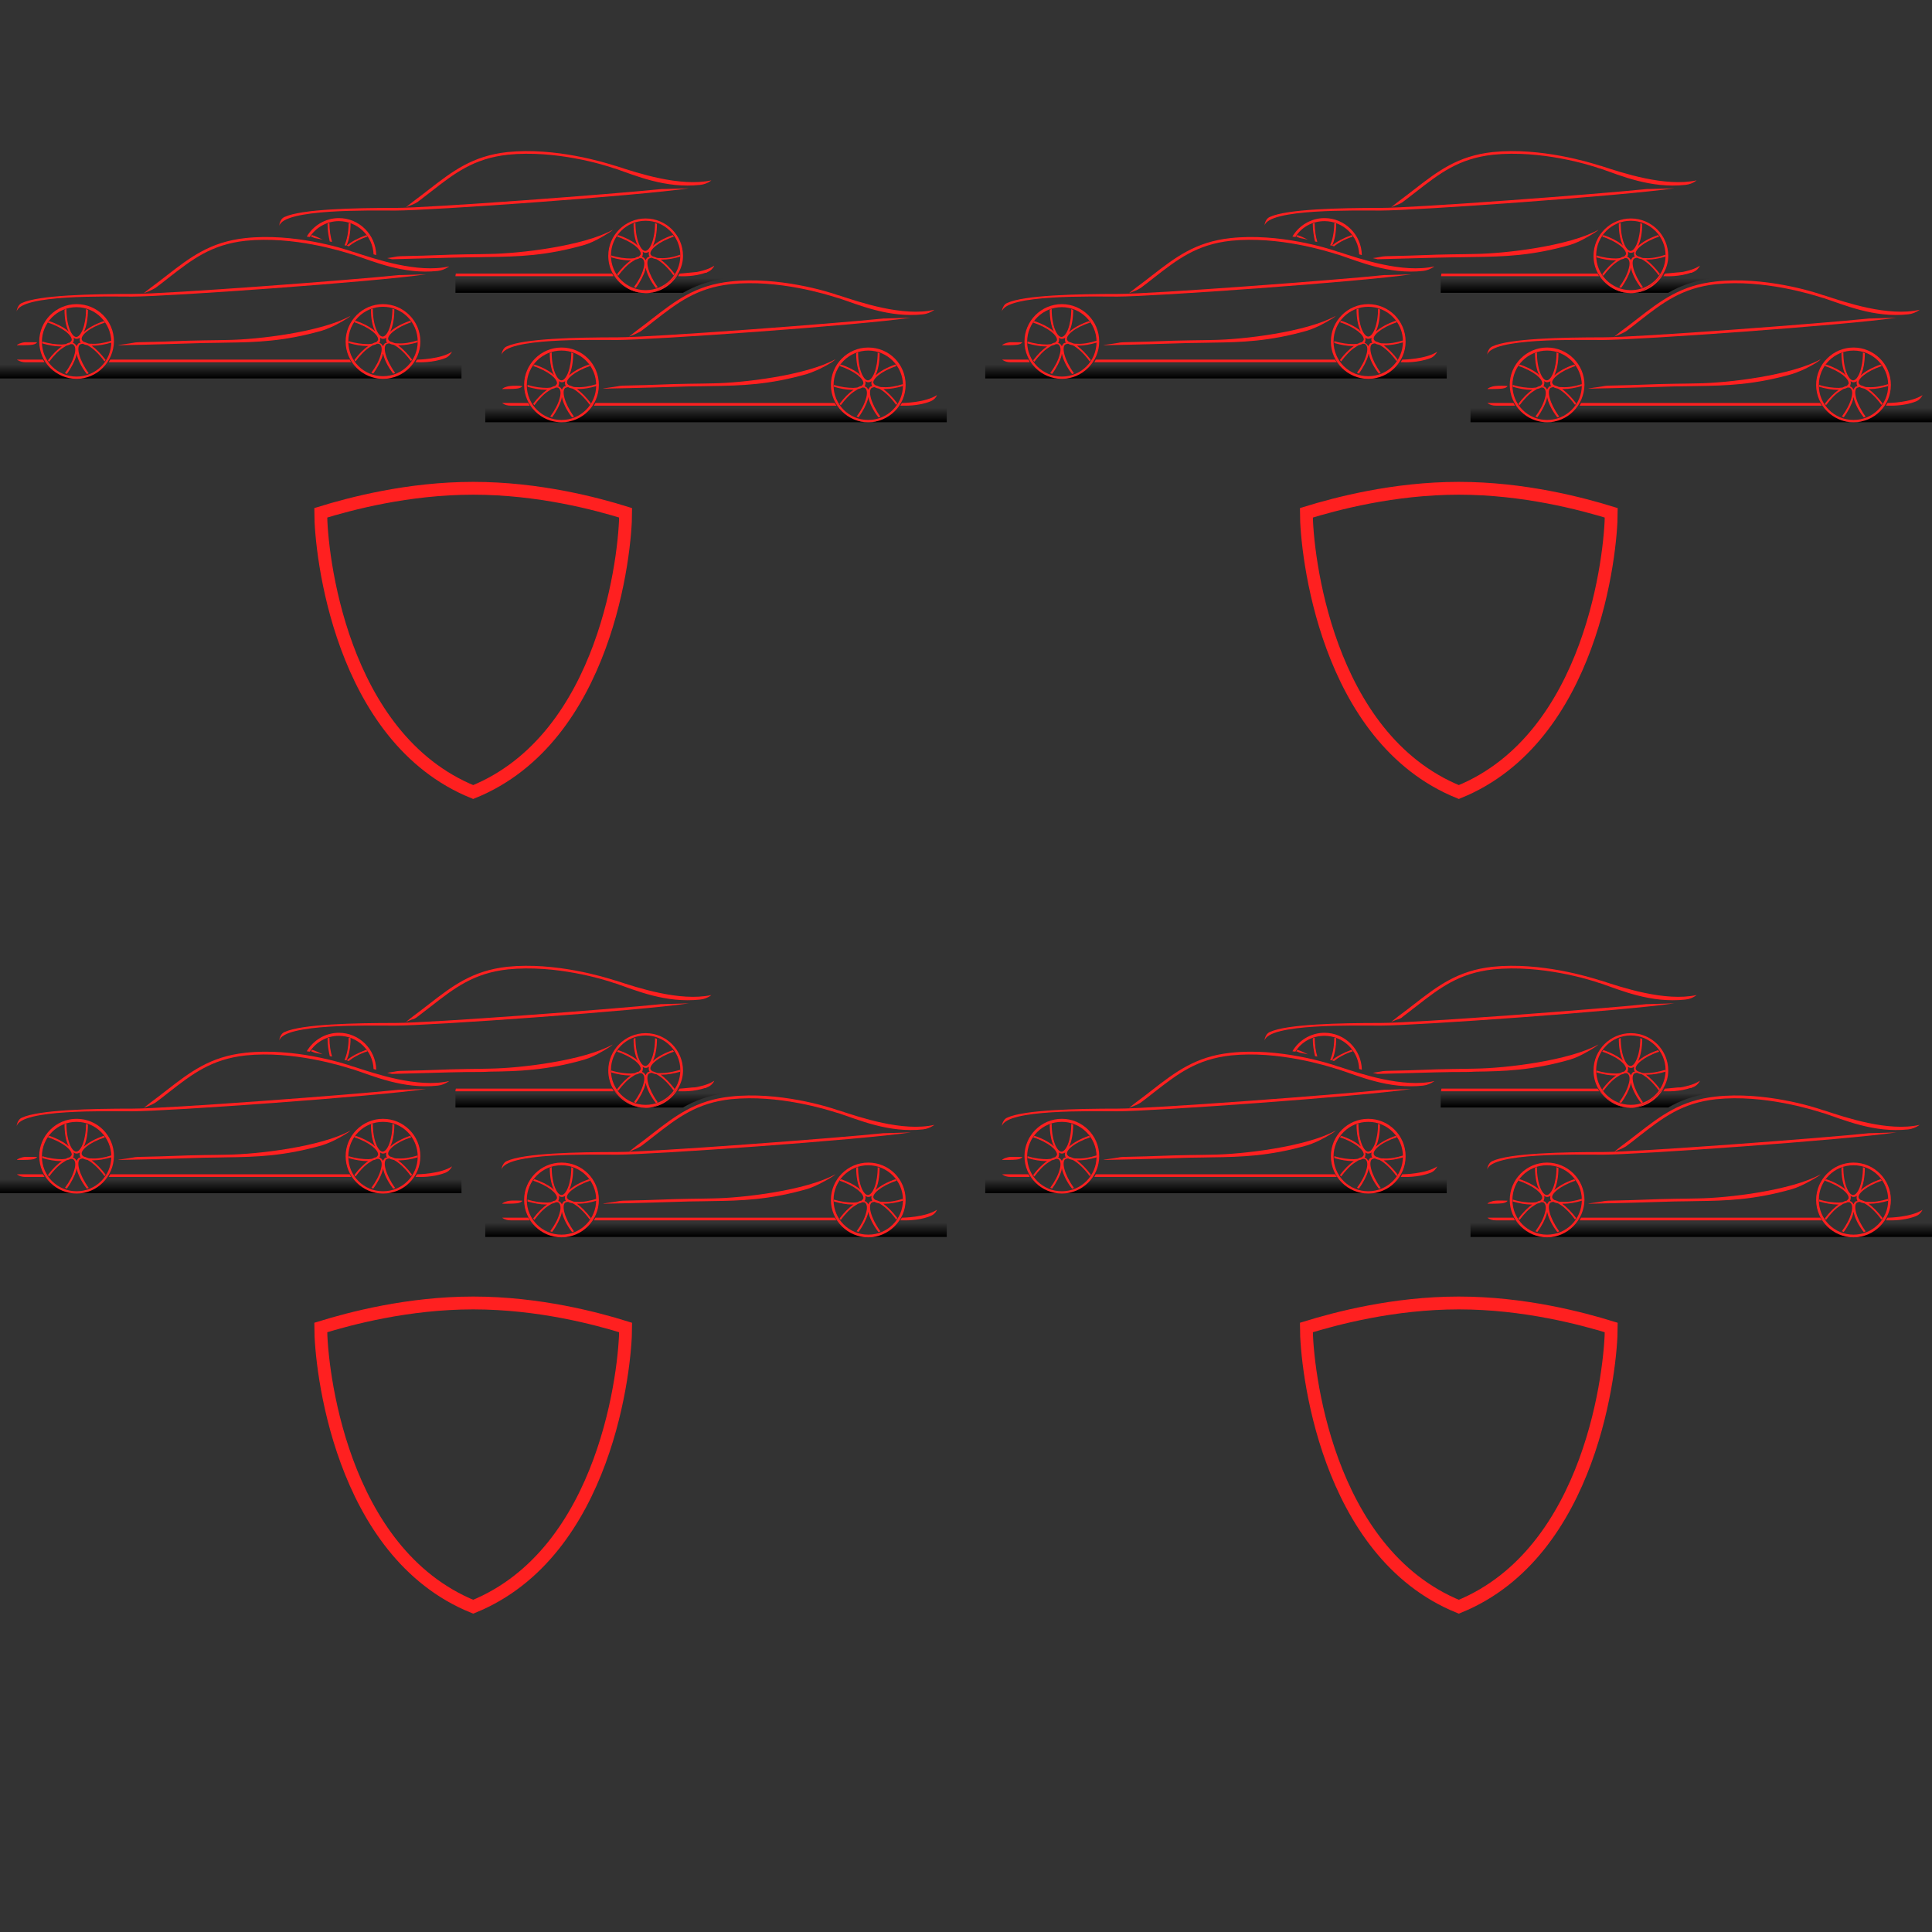 <?xml version="1.0" encoding="utf-8"?>
<!-- Generator: Adobe Illustrator 23.0.5, SVG Export Plug-In . SVG Version: 6.00 Build 0)  -->
<svg version="1.1" id="Layer_1" xmlns="http://www.w3.org/2000/svg" xmlns:xlink="http://www.w3.org/1999/xlink" x="0px" y="0px"
	 viewBox="0 0 512 512" style="enable-background:new 0 0 512 512;" xml:space="preserve">
<rect x="0" y="0" width="512" height="512" fill="#333333" stroke="none"/>
<style type="text/css">
	.st0{fill:url(#SVGID_1_);}
	.st1{fill:url(#SVGID_2_);}
	.st2{fill:url(#SVGID_3_);}
	.st3{fill:#FF2020;}
	.st4{fill:url(#SVGID_4_);}
	.st5{fill:url(#SVGID_5_);}
	.st6{fill:url(#SVGID_6_);}
	.st7{fill:none;}
	.st8{fill:url(#SVGID_7_);}
	.st9{fill:url(#SVGID_8_);}
	.st10{fill:#FFFF20;}
	.st11{fill:none;stroke:#FF2020;stroke-width:3.4;stroke-miterlimit:10;}
	.st12{fill:url(#SVGID_9_);}
	.st13{fill:url(#SVGID_10_);}
	.st14{fill:url(#SVGID_11_);}
	.st15{fill:url(#SVGID_12_);}
	.st16{fill:url(#SVGID_13_);}
	.st17{fill:url(#SVGID_14_);}
	.st18{fill:url(#SVGID_15_);}
	.st19{fill:url(#SVGID_16_);}
	.st20{fill:url(#SVGID_17_);}
	.st21{fill:url(#SVGID_18_);}
	.st22{fill:url(#SVGID_19_);}
	.st23{fill:url(#SVGID_20_);}
	.st24{fill:url(#SVGID_21_);}
	.st25{fill:url(#SVGID_22_);}
	.st26{fill:url(#SVGID_23_);}
	.st27{fill:url(#SVGID_24_);}
	.st28{fill:url(#SVGID_25_);}
	.st29{fill:url(#SVGID_26_);}
	.st30{fill:url(#SVGID_27_);}
	.st31{fill:url(#SVGID_28_);}
	.st32{fill:url(#SVGID_29_);}
	.st33{fill:url(#SVGID_30_);}
	.st34{fill:url(#SVGID_31_);}
	.st35{fill:url(#SVGID_32_);}
</style>
<g>
	<g>
		<g>
			<g>
				
					<linearGradient id="SVGID_1_" gradientUnits="userSpaceOnUse" x1="9.806" y1="415.472" x2="9.806" y2="411.903" gradientTransform="matrix(1 0 0 -1 0 512)">
					<stop  offset="0" style="stop-color:#000000;stop-opacity:0"/>
					<stop  offset="1" style="stop-color:#000000"/>
				</linearGradient>
				<path class="st0" d="M11.5,95H0v5.3h19.6C15,99.7,11.5,95,11.5,95z"/>
				
					<linearGradient id="SVGID_2_" gradientUnits="userSpaceOnUse" x1="112.489" y1="415.472" x2="112.489" y2="411.903" gradientTransform="matrix(1 0 0 -1 0 512)">
					<stop  offset="0" style="stop-color:#000000;stop-opacity:0"/>
					<stop  offset="1" style="stop-color:#000000"/>
				</linearGradient>
				<path class="st1" d="M110.2,95h12.1v5.3h-19.6C106.7,99.6,110.2,95,110.2,95z"/>
				
					<linearGradient id="SVGID_3_" gradientUnits="userSpaceOnUse" x1="60.95" y1="415.472" x2="60.95" y2="411.903" gradientTransform="matrix(1 0 0 -1 0 512)">
					<stop  offset="0" style="stop-color:#000000;stop-opacity:0"/>
					<stop  offset="1" style="stop-color:#000000"/>
				</linearGradient>
				<path class="st2" d="M92.7,95h-6.5h-0.4H29c0,0-2.2,3.9-7.6,5.3h59.9h9.4h9.7C95.6,99.7,92.7,95,92.7,95z"/>
			</g>
			<g>
				<path class="st3" d="M101.5,100.4c-5.4,0-9.9-4.4-9.9-9.9c0-5.4,4.4-9.9,9.9-9.9c5.4,0,9.9,4.4,9.9,9.9
					C111.4,95.9,107,100.4,101.5,100.4z M101.5,81.3c-5.1,0-9.2,4.1-9.2,9.2s4.1,9.2,9.2,9.2c5.1,0,9.2-4.1,9.2-9.2
					S106.6,81.3,101.5,81.3z"/>
				<g>
					<path class="st3" d="M109,85.4c-0.1-0.1-0.2-0.3-0.3-0.4c-2.3,0.8-4.1,1.8-5.3,2.9c0.7-1.4,1.1-3.5,1.1-5.9
						c-0.2,0-0.3-0.1-0.5-0.2c0,4.4-1.4,7.4-2.6,7.4s-2.6-3-2.6-7.4c-0.2,0-0.3,0.1-0.5,0.2c0,2.4,0.4,4.4,1.1,5.8
						c-0.1-0.1-0.3-0.2-0.4-0.4c-1.2-0.9-2.9-1.8-4.8-2.4c-0.1,0.1-0.2,0.3-0.3,0.4c1.9,0.6,3.6,1.5,4.8,2.4
						c1.1,0.9,1.6,1.7,1.5,2.3c-0.1,0.2-0.3,0.4-0.5,0.6c-0.3,0-0.7,0.2-1.1,0.4c-0.3,0-0.6,0.1-1,0.1c-1.5,0-3.3-0.2-5.2-0.8
						c0,0,0,0,0,0.1c0,0.1,0,0.3,0,0.4c1.7,0.5,3.4,0.8,4.8,0.8c0.1,0,0.2,0,0.4,0c-1.2,0.8-2.5,2.1-3.7,3.7
						c0.1,0.1,0.2,0.3,0.3,0.4c1.2-1.6,2.5-3,3.8-3.8c0.3-0.2,0.5-0.3,0.8-0.5c0.4-0.1,0.8-0.2,1.1-0.4c0.1,0,0.2,0,0.2,0
						c0.2,0,0.5,0,0.6,0.2c0.5,0.4,0.6,1.4,0.2,2.7c-0.4,1.5-1.3,3.2-2.5,4.8c0.2,0,0.3,0.1,0.5,0.2c1.2-1.6,2.1-3.4,2.5-4.8
						c0-0.2,0.1-0.4,0.1-0.6c0.3,1.5,1.2,3.5,2.7,5.4c0.2,0,0.3-0.1,0.5-0.2c0,0,0,0,0,0c-2.6-3.6-3.3-6.9-2.3-7.6
						c0.2-0.1,0.5-0.2,0.8-0.2c0.3,0.2,0.7,0.3,1.2,0.4c1.3,0.7,2.9,2.1,4.5,4.3c0.1-0.1,0.2-0.3,0.3-0.4c-1.2-1.6-2.5-2.9-3.7-3.8
						c0.1,0,0.2,0,0.4,0c1.4,0,3.1-0.3,4.8-0.8c0-0.1,0-0.3,0-0.4c0,0,0-0.1,0-0.1c-1.9,0.6-3.7,0.9-5.2,0.8c-0.4,0-0.7,0-1-0.1
						c-0.4-0.2-0.8-0.3-1.1-0.4c-0.2-0.1-0.4-0.3-0.5-0.5C102.5,89,104.8,86.8,109,85.4z M102,91c-0.2,0.2-0.4,0.5-0.5,0.8
						c-0.1-0.3-0.3-0.5-0.5-0.7c-0.2-0.1-0.3-0.2-0.5-0.2c0.1-0.1,0.2-0.3,0.2-0.5c0.1-0.3,0.1-0.6,0-0.9c0.3,0.2,0.5,0.3,0.8,0.3
						c0.3,0,0.6-0.1,0.9-0.3c-0.1,0.3-0.1,0.7,0,1c0,0.1,0.1,0.3,0.2,0.4C102.4,90.8,102.2,90.9,102,91z"/>
				</g>
			</g>
			<path class="st3" d="M39.6,77.1l-1.5,0.6l1.9-1.5c1.5-1.1,2.8-2.1,4.2-3.2c6.2-4.8,11.5-8.9,20.8-9.9c12.7-1.4,25.9,2.7,28.4,3.6
				l0.4,0.1c5.5,1.8,16.9,5.7,25.2,3.8l-0.1,0.1c-0.9,0.6-1.9,1-2.9,1.1c-9.1,1-17.2-2.6-22.4-4.3l-0.4-0.1
				c-2.5-0.8-15.5-4.9-28.1-3.6c-9.1,1-14.1,4.9-20.4,9.8c-1.1,0.9-2.3,1.8-3.5,2.7C40.7,76.6,40.1,76.9,39.6,77.1z"/>
			<g>
				<path class="st3" d="M106.2,72.9c-0.2,0-0.3,0-0.5,0c-12.4,1.3-61.4,5-70.6,5c-10.7,0-24.8,0.3-29.3,2.4c-0.7,0.3-1.1,1-1.3,1.7
					l-0.1,0.6c1-4.6,23.9-4,30.6-4c9.3,0,64.3-3.9,77.9-5.9L106.2,72.9z"/>
			</g>
			<g>
				<path class="st3" d="M92.9,83.7C85.1,88,68.3,90,60.2,90.1c-1.4,0-3.5,0.1-6.1,0.1c-6.6,0.1-7.6,0.3-17.5,0.5
					c-0.5,0-1.1,0.1-1.6,0.2c-1,0.2-3.7,0.5-3.7,0.6c10.5-0.2,15.9-0.4,22.8-0.6c2.6,0,4.8-0.1,6.1-0.1c7.6-0.1,15.1-0.3,25.2-3.2
					c0.7-0.2,1.4-0.5,2.1-0.8C88.8,86.3,92.4,84.3,92.9,83.7z"/>
			</g>
			<path class="st3" d="M6.6,90.7c-1.1,0.1-2.1,0.6-2.1,0.8c0.5,0,3,0,3.7-0.1c1.1-0.1,1.6-0.5,1.6-0.7C9.3,90.7,7.3,90.7,6.6,90.7z
				"/>
			<g>
				<path class="st3" d="M20.3,100.4c-5.4,0-9.9-4.4-9.9-9.9c0-5.4,4.4-9.9,9.9-9.9s9.9,4.4,9.9,9.9
					C30.1,95.9,25.7,100.4,20.3,100.4z M20.3,81.4c-5.1,0-9.2,4.1-9.2,9.2c0,5.1,4.1,9.2,9.2,9.2s9.2-4.1,9.2-9.2
					C29.4,85.5,25.3,81.4,20.3,81.4z"/>
				<g>
					<path class="st3" d="M27.8,85.5c-0.1-0.1-0.2-0.3-0.3-0.4c-2.3,0.8-4.1,1.8-5.3,2.9c0.7-1.4,1.1-3.5,1.1-5.9
						c-0.2,0-0.3-0.1-0.5-0.2c0,4.4-1.4,7.4-2.6,7.4c-1.2,0-2.6-3-2.6-7.4c-0.2,0-0.3,0.1-0.5,0.2c0,2.4,0.4,4.4,1.1,5.8
						c-0.1-0.1-0.3-0.2-0.4-0.4c-1.2-0.9-2.9-1.8-4.8-2.4c-0.1,0.1-0.2,0.3-0.3,0.4c1.9,0.6,3.6,1.5,4.8,2.4
						c1.1,0.9,1.6,1.7,1.5,2.3c-0.1,0.2-0.3,0.4-0.5,0.6c-0.3,0-0.7,0.2-1.1,0.4c-0.3,0-0.6,0.1-1,0.1c-1.5,0-3.3-0.2-5.2-0.8
						c0,0,0,0,0,0.1c0,0.1,0,0.3,0,0.4c1.7,0.5,3.4,0.8,4.8,0.8c0.1,0,0.2,0,0.4,0c-1.2,0.8-2.5,2.1-3.7,3.7
						c0.1,0.1,0.2,0.3,0.3,0.4c1.2-1.6,2.5-3,3.8-3.8c0.3-0.2,0.5-0.3,0.8-0.5c0.4-0.1,0.8-0.2,1.1-0.4c0.1,0,0.2,0,0.2,0
						c0.2,0,0.5,0,0.6,0.2c0.5,0.4,0.6,1.4,0.2,2.7c-0.4,1.5-1.3,3.2-2.5,4.8c0.2,0,0.3,0.1,0.5,0.2c1.2-1.6,2.1-3.4,2.5-4.8
						c0-0.2,0.1-0.4,0.1-0.6c0.3,1.5,1.2,3.5,2.7,5.4c0.2,0,0.3-0.1,0.5-0.2c0,0,0,0,0,0c-2.6-3.6-3.3-6.9-2.3-7.6
						c0.2-0.1,0.5-0.2,0.8-0.2c0.3,0.2,0.7,0.3,1.2,0.4c1.3,0.7,2.9,2.1,4.5,4.3c0.1-0.1,0.2-0.3,0.3-0.4c-1.2-1.6-2.5-2.9-3.7-3.8
						c0.1,0,0.2,0,0.4,0c1.4,0,3.1-0.3,4.8-0.8c0-0.1,0-0.3,0-0.4c0,0,0-0.1,0-0.1c-1.9,0.6-3.7,0.9-5.2,0.8c-0.4,0-0.7,0-1-0.1
						c-0.4-0.2-0.8-0.3-1.1-0.4c-0.2-0.1-0.4-0.3-0.5-0.5C21.2,89,23.6,86.8,27.8,85.5z M20.8,91c-0.2,0.2-0.4,0.5-0.5,0.8
						c-0.1-0.3-0.3-0.5-0.5-0.7c-0.2-0.1-0.3-0.2-0.5-0.2c0.1-0.1,0.2-0.3,0.2-0.5c0.1-0.3,0.1-0.6,0-0.9c0.3,0.2,0.5,0.3,0.8,0.3
						c0.3,0,0.6-0.1,0.9-0.3c-0.1,0.3-0.1,0.7,0,1c0,0.1,0.1,0.3,0.2,0.4C21.1,90.8,20.9,90.9,20.8,91z"/>
				</g>
			</g>
			<g>
				<g>
					<g>
						<path class="st3" d="M92.7,95.3H29.2c-0.1,0.2-0.3,0.5-0.4,0.7h64.3C92.9,95.8,92.8,95.5,92.7,95.3z"/>
						<path class="st3" d="M11.4,95.3H4.5l0.1,0.1C5.3,95.8,6,96,6.7,96h5.1C11.7,95.8,11.5,95.5,11.4,95.3z"/>
						<path class="st3" d="M119.8,93.2c-3,2-9,2.1-9.1,2.1h-0.2c-0.1,0.2-0.3,0.5-0.4,0.7h0.6c0.2,0,4,0.2,7.3-1.1
							C118.8,94.6,119.4,93.9,119.8,93.2L119.8,93.2z"/>
					</g>
				</g>
			</g>
		</g>
	</g>
	<g>
		<g>
			<g>
				
					<linearGradient id="SVGID_4_" gradientUnits="userSpaceOnUse" x1="138.379" y1="403.929" x2="138.379" y2="400.359" gradientTransform="matrix(1 0 0 -1 0 512)">
					<stop  offset="0" style="stop-color:#000000;stop-opacity:0"/>
					<stop  offset="1" style="stop-color:#000000"/>
				</linearGradient>
				<path class="st4" d="M140.1,106.6h-11.5v5.3h19.6C143.5,111.2,140.1,106.6,140.1,106.6z"/>
				
					<linearGradient id="SVGID_5_" gradientUnits="userSpaceOnUse" x1="241.062" y1="403.929" x2="241.062" y2="400.359" gradientTransform="matrix(1 0 0 -1 0 512)">
					<stop  offset="0" style="stop-color:#000000;stop-opacity:0"/>
					<stop  offset="1" style="stop-color:#000000"/>
				</linearGradient>
				<path class="st5" d="M238.8,106.6h12.1v5.3h-19.6C235.3,111.1,238.8,106.6,238.8,106.6z"/>
				
					<linearGradient id="SVGID_6_" gradientUnits="userSpaceOnUse" x1="189.523" y1="403.929" x2="189.523" y2="400.359" gradientTransform="matrix(1 0 0 -1 0 512)">
					<stop  offset="0" style="stop-color:#000000;stop-opacity:0"/>
					<stop  offset="1" style="stop-color:#000000"/>
				</linearGradient>
				<path class="st6" d="M221.3,106.6h-6.5h-0.4h-56.8c0,0-2.2,3.9-7.6,5.3h59.9h9.4h9.7C224.2,111.2,221.3,106.6,221.3,106.6z"/>
			</g>
			<g>
				<path class="st3" d="M230.1,111.9c-5.4,0-9.9-4.4-9.9-9.9c0-5.4,4.4-9.9,9.9-9.9s9.9,4.4,9.9,9.9
					C240,107.5,235.5,111.9,230.1,111.9z M230.1,92.9c-5.1,0-9.2,4.1-9.2,9.2c0,5.1,4.1,9.2,9.2,9.2s9.2-4.1,9.2-9.2
					C239.3,97,235.1,92.9,230.1,92.9z"/>
				<g>
					<path class="st3" d="M237.6,97c-0.1-0.1-0.2-0.3-0.3-0.4c-2.3,0.8-4.1,1.8-5.3,2.9c0.7-1.4,1.1-3.5,1.1-5.9
						c-0.2,0-0.3-0.1-0.5-0.2c0,4.4-1.4,7.4-2.6,7.4c-1.2,0-2.6-3-2.6-7.4c-0.2,0-0.3,0.1-0.5,0.2c0,2.4,0.4,4.4,1.1,5.8
						c-0.1-0.1-0.3-0.2-0.4-0.4c-1.2-0.9-2.9-1.8-4.8-2.4c-0.1,0.1-0.2,0.3-0.3,0.4c1.9,0.6,3.6,1.5,4.8,2.4
						c1.1,0.9,1.6,1.7,1.5,2.3c-0.1,0.2-0.3,0.4-0.5,0.6c-0.3,0-0.7,0.2-1.1,0.4c-0.3,0-0.6,0.1-1,0.1c-1.5,0-3.3-0.2-5.2-0.8
						c0,0,0,0,0,0.1c0,0.1,0,0.3,0,0.4c1.7,0.5,3.4,0.8,4.8,0.8c0.1,0,0.2,0,0.4,0c-1.2,0.8-2.5,2.1-3.7,3.7
						c0.1,0.1,0.2,0.3,0.3,0.4c1.2-1.6,2.5-3,3.8-3.8c0.3-0.2,0.5-0.3,0.8-0.5c0.4-0.1,0.8-0.2,1.1-0.4c0.1,0,0.2,0,0.2,0
						c0.2,0,0.5,0,0.6,0.2c0.5,0.4,0.6,1.4,0.2,2.7c-0.4,1.5-1.3,3.2-2.5,4.8c0.2,0,0.3,0.1,0.5,0.2c1.2-1.6,2.1-3.4,2.5-4.8
						c0-0.2,0.1-0.4,0.1-0.6c0.3,1.5,1.2,3.5,2.7,5.4c0.2,0,0.3-0.1,0.5-0.2c0,0,0,0,0,0c-2.6-3.6-3.3-6.9-2.3-7.6
						c0.2-0.1,0.5-0.2,0.8-0.2c0.3,0.2,0.7,0.3,1.2,0.4c1.3,0.7,2.9,2.1,4.5,4.3c0.1-0.1,0.2-0.3,0.3-0.4c-1.2-1.6-2.5-2.9-3.7-3.8
						c0.1,0,0.2,0,0.4,0c1.4,0,3.1-0.3,4.8-0.8c0-0.1,0-0.3,0-0.4c0,0,0-0.1,0-0.1c-1.9,0.6-3.7,0.9-5.2,0.8c-0.4,0-0.7,0-1-0.1
						c-0.4-0.2-0.8-0.3-1.1-0.4c-0.2-0.1-0.4-0.3-0.5-0.5C231,100.6,233.4,98.4,237.6,97z M230.6,102.5c-0.2,0.2-0.4,0.5-0.5,0.8
						c-0.1-0.3-0.3-0.5-0.5-0.7c-0.2-0.1-0.3-0.2-0.5-0.2c0.1-0.1,0.2-0.3,0.2-0.5c0.1-0.3,0.1-0.6,0-0.9c0.3,0.2,0.5,0.3,0.8,0.3
						c0.3,0,0.6-0.1,0.9-0.3c-0.1,0.3-0.1,0.7,0,1c0,0.1,0.1,0.3,0.2,0.4C231,102.3,230.8,102.4,230.6,102.5z"/>
				</g>
			</g>
			<path class="st3" d="M168.2,88.6l-1.5,0.6l1.9-1.5c1.5-1.1,2.8-2.1,4.2-3.2c6.2-4.8,11.5-8.9,20.8-9.9
				c12.7-1.4,25.9,2.7,28.4,3.6l0.4,0.1c5.5,1.8,16.9,5.7,25.2,3.8l-0.1,0.1c-0.9,0.6-1.9,1-2.9,1.1c-9.1,1-17.2-2.6-22.4-4.3
				l-0.4-0.1c-2.5-0.8-15.5-4.9-28.1-3.6c-9.1,1-14.1,4.9-20.4,9.8c-1.1,0.9-2.3,1.8-3.5,2.7C169.2,88.1,168.7,88.4,168.2,88.6z"/>
			<g>
				<path class="st3" d="M234.7,84.4c-0.2,0-0.3,0-0.5,0c-12.4,1.3-61.4,5-70.6,5c-10.7,0-24.8,0.3-29.3,2.4c-0.7,0.3-1.1,1-1.3,1.7
					l-0.1,0.6c1-4.6,23.9-4,30.6-4c9.3,0,64.3-3.9,77.9-5.9L234.7,84.4z"/>
			</g>
			<g>
				<path class="st3" d="M221.4,95.2c-7.8,4.3-24.6,6.3-32.7,6.4c-1.4,0-3.5,0.1-6.1,0.1c-6.6,0.1-7.6,0.3-17.5,0.5
					c-0.5,0-1.1,0.1-1.6,0.2c-1,0.2-3.7,0.5-3.7,0.6c10.5-0.2,15.9-0.4,22.8-0.6c2.6,0,4.8-0.1,6.1-0.1c7.6-0.1,15.1-0.3,25.2-3.2
					c0.7-0.2,1.4-0.5,2.1-0.8C217.4,97.8,220.9,95.9,221.4,95.2z"/>
			</g>
			<path class="st3" d="M135.2,102.3c-1.1,0.1-2.1,0.6-2.1,0.8c0.5,0,3,0,3.7-0.1c1.1-0.1,1.6-0.5,1.6-0.7
				C137.8,102.2,135.8,102.2,135.2,102.3z"/>
			<g>
				<path class="st3" d="M148.8,111.9c-5.4,0-9.9-4.4-9.9-9.9c0-5.4,4.4-9.9,9.9-9.9s9.9,4.4,9.9,9.9
					C158.7,107.5,154.3,111.9,148.8,111.9z M148.8,92.9c-5.1,0-9.2,4.1-9.2,9.2s4.1,9.2,9.2,9.2c5.1,0,9.2-4.1,9.2-9.2
					S153.9,92.9,148.8,92.9z"/>
				<g>
					<path class="st3" d="M156.4,97c-0.1-0.1-0.2-0.3-0.3-0.4c-2.3,0.8-4.1,1.8-5.3,2.9c0.7-1.4,1.1-3.5,1.1-5.9
						c-0.2,0-0.3-0.1-0.5-0.2c0,4.4-1.4,7.4-2.6,7.4c-1.2,0-2.6-3-2.6-7.4c-0.2,0-0.3,0.1-0.5,0.2c0,2.4,0.4,4.4,1.1,5.8
						c-0.1-0.1-0.3-0.2-0.4-0.4c-1.2-0.9-2.9-1.8-4.8-2.4c-0.1,0.1-0.2,0.3-0.3,0.4c1.9,0.6,3.6,1.5,4.8,2.4
						c1.1,0.9,1.6,1.7,1.5,2.3c-0.1,0.2-0.3,0.4-0.5,0.6c-0.3,0-0.7,0.2-1.1,0.4c-0.3,0-0.6,0.1-1,0.1c-1.5,0-3.3-0.2-5.2-0.8
						c0,0,0,0,0,0.1c0,0.1,0,0.3,0,0.4c1.7,0.5,3.4,0.8,4.8,0.8c0.1,0,0.2,0,0.4,0c-1.2,0.8-2.5,2.1-3.7,3.7
						c0.1,0.1,0.2,0.3,0.3,0.4c1.2-1.6,2.5-3,3.8-3.8c0.3-0.2,0.5-0.3,0.8-0.5c0.4-0.1,0.8-0.2,1.1-0.4c0.1,0,0.2,0,0.2,0
						c0.2,0,0.5,0,0.6,0.2c0.5,0.4,0.6,1.4,0.2,2.7c-0.4,1.5-1.3,3.2-2.5,4.8c0.2,0,0.3,0.1,0.5,0.2c1.2-1.6,2.1-3.4,2.5-4.8
						c0-0.2,0.1-0.4,0.1-0.6c0.3,1.5,1.2,3.5,2.7,5.4c0.2,0,0.3-0.1,0.5-0.2c0,0,0,0,0,0c-2.6-3.6-3.3-6.9-2.3-7.6
						c0.2-0.1,0.5-0.2,0.8-0.2c0.3,0.2,0.7,0.3,1.2,0.4c1.3,0.7,2.9,2.1,4.5,4.3c0.1-0.1,0.2-0.3,0.3-0.4c-1.2-1.6-2.5-2.9-3.7-3.8
						c0.1,0,0.2,0,0.4,0c1.4,0,3.1-0.3,4.8-0.8c0-0.1,0-0.3,0-0.4c0,0,0-0.1,0-0.1c-1.9,0.6-3.7,0.9-5.2,0.8c-0.4,0-0.7,0-1-0.1
						c-0.4-0.2-0.8-0.3-1.1-0.4c-0.2-0.1-0.4-0.3-0.5-0.5C149.8,100.6,152.2,98.4,156.4,97z M149.4,102.5c-0.2,0.2-0.4,0.5-0.5,0.8
						c-0.1-0.3-0.3-0.5-0.5-0.7c-0.2-0.1-0.3-0.2-0.5-0.2c0.1-0.1,0.2-0.3,0.2-0.5c0.1-0.3,0.1-0.6,0-0.9c0.3,0.2,0.5,0.3,0.8,0.3
						c0.3,0,0.6-0.1,0.9-0.3c-0.1,0.3-0.1,0.7,0,1c0,0.1,0.1,0.3,0.2,0.4C149.7,102.3,149.5,102.4,149.4,102.5z"/>
				</g>
			</g>
			<g>
				<g>
					<g>
						<path class="st3" d="M221.2,106.8h-63.4c-0.1,0.2-0.3,0.5-0.4,0.7h64.3C221.5,107.3,221.4,107.1,221.2,106.8z"/>
						<path class="st3" d="M140,106.8h-6.9l0.1,0.1c0.6,0.4,1.3,0.6,2.1,0.6h5.1C140.3,107.3,140.1,107.1,140,106.8z"/>
						<path class="st3" d="M248.3,104.7c-3,2-9,2.1-9.1,2.1h-0.2c-0.1,0.2-0.3,0.5-0.4,0.7h0.6c0.2,0,4,0.2,7.3-1.1
							C247.3,106.1,248,105.5,248.3,104.7L248.3,104.7z"/>
					</g>
				</g>
			</g>
		</g>
	</g>
	<g>
		<path class="st7" d="M97.1,62.3c0.1,0.1,0.2,0.3,0.3,0.4c-2.2,0.7-3.9,1.7-5,2.6c0.5,0.2,1,0.3,1.2,0.4l0.4,0.1
			c1.4,0.5,3.1,1,5,1.6c-0.2-4.9-4.2-8.8-9.2-8.8c-3.3,0-6.1,1.7-7.7,4.3c0.4,0.1,0.9,0.2,1.3,0.2c-0.3-0.1-0.7-0.3-1.1-0.4
			c0.1-0.1,0.2-0.3,0.3-0.4c1,0.3,2,0.8,2.8,1.2c0.7,0.1,1.3,0.3,1.9,0.4c-0.4-1.3-0.6-2.9-0.6-4.7c0.2-0.1,0.3-0.1,0.5-0.2
			c0,2,0.3,3.7,0.7,5c1.3,0.3,2.5,0.6,3.4,0.9c0.6-1.3,1.1-3.4,1.1-5.9c0.2,0,0.3,0.1,0.5,0.2c0,2.4-0.4,4.5-1.1,5.9c0,0,0,0,0,0
			C93,64.1,94.8,63.1,97.1,62.3z"/>
		<path class="st7" d="M171.1,58.6c-5.1,0-9.2,4.1-9.2,9.2c0,5.1,4.1,9.2,9.2,9.2c5.1,0,9.2-4.1,9.2-9.2
			C180.3,62.7,176.1,58.6,171.1,58.6z M180.2,68.1c-1.7,0.5-3.4,0.8-4.8,0.8c-0.1,0-0.2,0-0.4,0c1.2,0.8,2.5,2.1,3.7,3.8
			c-0.1,0.1-0.2,0.3-0.3,0.4c-1.6-2.1-3.2-3.6-4.5-4.3c-0.5-0.1-0.9-0.2-1.2-0.4c-0.3,0-0.6,0-0.8,0.2c-1,0.7-0.3,4,2.3,7.6
			c0,0,0,0,0,0c-0.2,0.1-0.3,0.1-0.5,0.2c-1.4-1.9-2.3-3.9-2.7-5.4c0,0.2-0.1,0.4-0.1,0.6c-0.4,1.5-1.3,3.2-2.5,4.8
			c-0.2,0-0.3-0.1-0.5-0.2c1.2-1.6,2.1-3.4,2.5-4.8c0.4-1.4,0.3-2.4-0.2-2.7c-0.1-0.1-0.4-0.2-0.6-0.2c-0.1,0-0.2,0-0.2,0
			c-0.3,0.2-0.6,0.3-1.1,0.4c-0.2,0.1-0.5,0.3-0.8,0.5c-1.3,0.8-2.6,2.2-3.8,3.8c-0.1-0.1-0.2-0.3-0.3-0.4c1.2-1.6,2.5-2.9,3.7-3.7
			c-0.1,0-0.2,0-0.4,0c-1.4,0-3.1-0.3-4.8-0.8c0-0.1,0-0.3,0-0.4c0,0,0,0,0-0.1c1.9,0.6,3.7,0.9,5.2,0.8c0.4,0,0.7,0,1-0.1
			c0.4-0.2,0.7-0.3,1.1-0.4c0.3-0.2,0.5-0.4,0.5-0.6c0.2-0.6-0.3-1.5-1.5-2.3c-1.2-0.9-2.9-1.8-4.8-2.4c0.1-0.1,0.2-0.3,0.3-0.4
			c1.9,0.6,3.6,1.5,4.8,2.4c0.1,0.1,0.3,0.2,0.4,0.4c-0.6-1.4-1.1-3.5-1.1-5.8c0.2-0.1,0.3-0.1,0.5-0.2c0,4.4,1.4,7.4,2.6,7.4
			c1.2,0,2.6-3,2.6-7.4c0.2,0,0.3,0.1,0.5,0.2c0,2.4-0.4,4.5-1.1,5.9c1.1-1.1,3-2.1,5.3-2.9c0.1,0.1,0.2,0.3,0.3,0.4
			c-4.2,1.4-6.6,3.6-6.2,4.7c0.1,0.2,0.2,0.4,0.5,0.5c0.3,0,0.7,0.2,1.1,0.4c0.3,0,0.6,0.1,1,0.1c1.5,0,3.3-0.2,5.2-0.8
			c0,0,0,0.1,0,0.1C180.2,67.8,180.2,68,180.2,68.1z"/>
		<path class="st7" d="M172,66.6c-0.3,0.2-0.6,0.3-0.9,0.3c-0.3,0-0.6-0.1-0.8-0.3c0.1,0.3,0.1,0.6,0,0.9c0,0.2-0.1,0.3-0.2,0.5
			c0.2,0,0.4,0.1,0.5,0.2c0.2,0.2,0.4,0.4,0.5,0.7c0.1-0.3,0.3-0.6,0.5-0.8c0.2-0.1,0.4-0.2,0.6-0.2c-0.1-0.1-0.2-0.3-0.2-0.4
			C171.9,67.3,171.9,66.9,172,66.6z"/>
		
			<linearGradient id="SVGID_7_" gradientUnits="userSpaceOnUse" x1="182.064" y1="438.226" x2="182.064" y2="434.656" gradientTransform="matrix(1 0 0 -1 0 512)">
			<stop  offset="0" style="stop-color:#000000;stop-opacity:0"/>
			<stop  offset="1" style="stop-color:#000000"/>
		</linearGradient>
		<path class="st8" d="M191.9,72.3h-4.7c-3.2,1.1-6.7,1-6.9,1h-0.6c0.1-0.2,0.3-0.5,0.4-0.7h0.2c0,0,1.4,0,3.2-0.3h-3.6
			c-1.5,2.9-4.3,4.9-7.6,5.3c0,0,0,0,0,0h8.7c3.1-1.8,6.6-3.1,11-3.8V72.3z"/>
		
			<linearGradient id="SVGID_8_" gradientUnits="userSpaceOnUse" x1="145.356" y1="438.226" x2="145.356" y2="434.656" gradientTransform="matrix(1 0 0 -1 0 512)">
			<stop  offset="0" style="stop-color:#000000;stop-opacity:0"/>
			<stop  offset="1" style="stop-color:#000000"/>
		</linearGradient>
		<path class="st9" d="M162.3,72.3C162.3,72.3,162.3,72.3,162.3,72.3l-6.5,0h-0.4h-34.5c0,0.1,0,0.2-0.1,0.3h41.4
			c0.1,0.2,0.3,0.5,0.4,0.7h-41.9v4.3h30.1h9.4h9.7C166.6,77.2,163.8,75.1,162.3,72.3z"/>
		<path class="st3" d="M179.8,72.3L179.8,72.3c0.8-1.4,1.2-2.9,1.2-4.5c0-5.4-4.4-9.9-9.9-9.9c-5.4,0-9.9,4.4-9.9,9.9
			c0,1.6,0.4,3.2,1.1,4.5c0.2,0.3,3,4.7,7.7,5.3H170c0.4,0,0.8,0.1,1.1,0.1c0.4,0,0.8,0,1.2-0.1C176.3,76.8,179.8,72.3,179.8,72.3z
			 M171.1,76.9c-5.1,0-9.2-4.1-9.2-9.2c0-5.1,4.1-9.2,9.2-9.2c5,0,9.2,4.1,9.2,9.2C180.3,72.8,176.2,76.9,171.1,76.9z"/>
		<path class="st3" d="M179.9,72.3L179.9,72.3c-0.1,0-3.6,4.5-7.6,5.3C175.6,77.2,178.4,75.1,179.9,72.3z"/>
		<path class="st3" d="M162.3,72.3c1.5,2.8,4.3,4.9,7.6,5.3h0.1C165.4,76.9,162.5,72.6,162.3,72.3z"/>
		<path class="st3" d="M175,68.4c-0.4,0-0.7,0-1-0.1c-0.4-0.2-0.8-0.3-1.1-0.4c-0.2-0.1-0.4-0.3-0.5-0.5c-0.4-1.1,2-3.3,6.2-4.7
			c-0.1-0.1-0.2-0.3-0.3-0.4c-2.3,0.8-4.1,1.8-5.3,2.9c0.7-1.4,1.1-3.5,1.1-5.9c-0.2,0-0.3-0.1-0.5-0.2c0,4.4-1.4,7.4-2.6,7.4
			c-1.2,0-2.6-3-2.6-7.4c-0.2,0-0.3,0.1-0.5,0.2c0,2.4,0.4,4.4,1.1,5.8c-0.1-0.1-0.3-0.2-0.4-0.4c-1.2-0.9-2.9-1.8-4.8-2.4
			c-0.1,0.1-0.2,0.3-0.3,0.4c1.9,0.6,3.6,1.5,4.8,2.4c1.1,0.9,1.6,1.7,1.5,2.3c-0.1,0.2-0.3,0.4-0.5,0.6c-0.3,0-0.7,0.2-1.1,0.4
			c-0.3,0-0.6,0.1-1,0.1c-1.5,0-3.3-0.2-5.2-0.8c0,0,0,0,0,0.1c0,0.1,0,0.3,0,0.4c1.7,0.5,3.4,0.8,4.8,0.8c0.1,0,0.2,0,0.4,0
			c-1.2,0.8-2.5,2.1-3.7,3.7c0.1,0.1,0.2,0.3,0.3,0.4c1.2-1.6,2.5-3,3.8-3.8c0.3-0.2,0.5-0.3,0.8-0.5c0.4-0.1,0.8-0.2,1.1-0.4
			c0.1,0,0.2,0,0.2,0c0.2,0,0.5,0,0.6,0.2c0.5,0.4,0.6,1.4,0.2,2.7c-0.4,1.5-1.3,3.2-2.5,4.8c0.2,0,0.3,0.1,0.5,0.2
			c1.2-1.6,2.1-3.4,2.5-4.8c0-0.2,0.1-0.4,0.1-0.6c0.3,1.5,1.2,3.5,2.7,5.4c0.2,0,0.3-0.1,0.5-0.2c0,0,0,0,0,0
			c-2.6-3.6-3.3-6.9-2.3-7.6c0.2-0.1,0.5-0.2,0.8-0.2c0.3,0.2,0.7,0.3,1.2,0.4c1.3,0.7,2.9,2.1,4.5,4.3c0.1-0.1,0.2-0.3,0.3-0.4
			c-1.2-1.6-2.5-2.9-3.7-3.8c0.1,0,0.2,0,0.4,0c1.4,0,3.1-0.3,4.8-0.8c0-0.1,0-0.3,0-0.4c0,0,0-0.1,0-0.1
			C178.3,68.2,176.5,68.5,175,68.4z M171.6,68.2c-0.2,0.2-0.4,0.5-0.5,0.8c-0.1-0.3-0.3-0.5-0.5-0.7c-0.2-0.1-0.3-0.2-0.5-0.2
			c0.1-0.1,0.2-0.3,0.2-0.5c0.1-0.3,0.1-0.6,0-0.9c0.3,0.2,0.5,0.3,0.8,0.3c0.3,0,0.6-0.1,0.9-0.3c-0.1,0.3-0.1,0.7,0,1
			c0,0.1,0.1,0.3,0.2,0.4C172,68,171.8,68.1,171.6,68.2z"/>
		<path class="st3" d="M110.7,53.5c1.2-0.9,2.3-1.8,3.5-2.7c6.3-4.9,11.3-8.8,20.4-9.8c12.6-1.3,25.6,2.7,28.1,3.6l0.4,0.1
			c5.2,1.8,13.3,5.3,22.4,4.3c1.1-0.1,2.1-0.5,2.9-1.1l0.1-0.1v0c-8.3,1.8-19.7-2-25.2-3.8l-0.4-0.1c-2.5-0.8-15.7-4.9-28.4-3.6
			c-9.3,1-14.6,5.1-20.8,9.9c-1.3,1-2.7,2.1-4.2,3.2l-1.9,1.5l1.5-0.6C109.7,54.1,110.2,53.8,110.7,53.5z"/>
		<path class="st3" d="M104.7,55.8c9.3,0,64.3-3.9,77.9-5.9l-6.8,0.2c-0.2,0-0.3,0-0.5,0c-12.4,1.3-61.4,5-70.6,5
			c-10.7,0-24.8,0.3-29.3,2.4c-0.7,0.3-1.1,1-1.3,1.7L74,59.9C75.1,55.3,98,55.8,104.7,55.8z"/>
		<path class="st3" d="M129.7,68.1c7.6-0.1,15.1-0.3,25.2-3.2c0.7-0.2,1.4-0.5,2.1-0.8c1.4-0.6,4.9-2.6,5.4-3.2
			c-7.8,4.3-24.6,6.3-32.7,6.4c-1.4,0-3.5,0.1-6.1,0.1c-6.6,0.1-7.6,0.3-17.5,0.5c-0.5,0-1.1,0.1-1.6,0.2c-0.4,0.1-1.2,0.2-1.9,0.3
			c0.4,0.1,0.8,0.2,1.3,0.3c8.5-0.2,13.5-0.4,19.7-0.5C126.3,68.2,128.4,68.1,129.7,68.1z"/>
		<path class="st3" d="M89.8,58.6c4.9,0,9,3.9,9.2,8.8c0.2,0.1,0.5,0.1,0.7,0.2c-0.1-5.4-4.5-9.8-9.9-9.8c-3.6,0-6.8,2-8.5,4.9
			c0.3,0,0.5,0.1,0.8,0.1C83.7,60.3,86.6,58.6,89.8,58.6z"/>
		<path class="st3" d="M92.4,59.1c0,2.5-0.5,4.6-1.1,5.9c0.2,0,0.3,0.1,0.5,0.1c0.7-1.4,1.1-3.5,1.1-5.9
			C92.7,59.2,92.6,59.1,92.4,59.1z"/>
		<path class="st3" d="M86.8,59.3c0,1.8,0.3,3.4,0.6,4.7c0.2,0,0.4,0.1,0.6,0.1c-0.4-1.3-0.7-3-0.7-5C87.1,59.2,86.9,59.2,86.8,59.3
			z"/>
		<path class="st3" d="M82.4,62.7c0.4,0.1,0.7,0.3,1.1,0.4c0.7,0.1,1.4,0.3,2,0.4c-0.9-0.4-1.8-0.9-2.8-1.2
			C82.5,62.4,82.5,62.6,82.4,62.7z"/>
		<path class="st3" d="M97.1,62.3c-2.2,0.8-4.1,1.8-5.2,2.8c0.2,0.1,0.4,0.1,0.5,0.2c1.1-0.9,2.8-1.9,5-2.6
			C97.3,62.6,97.2,62.4,97.1,62.3z"/>
		<path class="st3" d="M162.2,72.5h-41.4c0,0.2-0.1,0.4-0.1,0.6v0.1h41.9C162.5,73,162.4,72.8,162.2,72.5z"/>
		<path class="st3" d="M187.5,72.1c0.8-0.3,1.5-1,1.8-1.7c-1.6,1.1-4,1.6-5.9,1.9h3.8C187.3,72.2,187.4,72.2,187.5,72.1z"/>
		<path class="st3" d="M180.1,72.5c-0.1,0.2-0.3,0.5-0.4,0.7h0.6c0.2,0,3.7,0.2,6.9-1h-3.8c-1.8,0.2-3.2,0.3-3.2,0.3H180.1z"/>
		<polygon class="st10" points="188.4,47.9 188.4,47.9 188.4,47.9 		"/>
		<path d="M91.9,65.1C91.8,65.1,91.8,65.1,91.9,65.1C91.8,65.1,91.8,65.2,91.9,65.1C91.8,65.2,91.8,65.1,91.9,65.1z"/>
	</g>
	<path class="st11" d="M125.4,129.4c-17.3,0-32.6,4.1-40.4,6.5c0,10.3,5,59.6,40.4,74c35.4-14.4,40.4-63.7,40.4-74
		C158.1,133.5,142.8,129.4,125.4,129.4z"/>
</g>
<g>
	<g>
		<g>
			<g>
				
					<linearGradient id="SVGID_9_" gradientUnits="userSpaceOnUse" x1="270.926" y1="415.472" x2="270.926" y2="411.903" gradientTransform="matrix(1 0 0 -1 0 512)">
					<stop  offset="0" style="stop-color:#000000;stop-opacity:0"/>
					<stop  offset="1" style="stop-color:#000000"/>
				</linearGradient>
				<path class="st12" d="M272.6,95h-11.5v5.3h19.6C276.1,99.7,272.6,95,272.6,95z"/>
				
					<linearGradient id="SVGID_10_" gradientUnits="userSpaceOnUse" x1="373.609" y1="415.472" x2="373.609" y2="411.903" gradientTransform="matrix(1 0 0 -1 0 512)">
					<stop  offset="0" style="stop-color:#000000;stop-opacity:0"/>
					<stop  offset="1" style="stop-color:#000000"/>
				</linearGradient>
				<path class="st13" d="M371.3,95h12.1v5.3h-19.6C367.8,99.6,371.3,95,371.3,95z"/>
				
					<linearGradient id="SVGID_11_" gradientUnits="userSpaceOnUse" x1="322.07" y1="415.472" x2="322.07" y2="411.903" gradientTransform="matrix(1 0 0 -1 0 512)">
					<stop  offset="0" style="stop-color:#000000;stop-opacity:0"/>
					<stop  offset="1" style="stop-color:#000000"/>
				</linearGradient>
				<path class="st14" d="M353.9,95h-6.5h-0.4h-56.8c0,0-2.2,3.9-7.6,5.3h59.9h9.4h9.7C356.7,99.7,353.9,95,353.9,95z"/>
			</g>
			<g>
				<path class="st3" d="M362.6,100.4c-5.4,0-9.9-4.4-9.9-9.9c0-5.4,4.4-9.9,9.9-9.9c5.4,0,9.9,4.4,9.9,9.9
					C372.5,95.9,368.1,100.4,362.6,100.4z M362.6,81.3c-5.1,0-9.2,4.1-9.2,9.2s4.1,9.2,9.2,9.2c5.1,0,9.2-4.1,9.2-9.2
					S367.7,81.3,362.6,81.3z"/>
				<g>
					<path class="st3" d="M370.2,85.4c-0.1-0.1-0.2-0.3-0.3-0.4c-2.3,0.8-4.1,1.8-5.3,2.9c0.7-1.4,1.1-3.5,1.1-5.9
						c-0.2,0-0.3-0.1-0.5-0.2c0,4.4-1.4,7.4-2.6,7.4c-1.2,0-2.6-3-2.6-7.4c-0.2,0-0.3,0.1-0.5,0.2c0,2.4,0.4,4.4,1.1,5.8
						c-0.1-0.1-0.3-0.2-0.4-0.4c-1.2-0.9-2.9-1.8-4.8-2.4c-0.1,0.1-0.2,0.3-0.3,0.4c1.9,0.6,3.6,1.5,4.8,2.4
						c1.1,0.9,1.6,1.7,1.5,2.3c-0.1,0.2-0.3,0.4-0.5,0.6c-0.3,0-0.7,0.2-1.1,0.4c-0.3,0-0.6,0.1-1,0.1c-1.5,0-3.3-0.2-5.2-0.8
						c0,0,0,0,0,0.1c0,0.1,0,0.3,0,0.4c1.7,0.5,3.4,0.8,4.8,0.8c0.1,0,0.2,0,0.4,0c-1.2,0.8-2.5,2.1-3.7,3.7
						c0.1,0.1,0.2,0.3,0.3,0.4c1.2-1.6,2.5-3,3.8-3.8c0.3-0.2,0.5-0.3,0.8-0.5c0.4-0.1,0.8-0.2,1.1-0.4c0.1,0,0.2,0,0.2,0
						c0.2,0,0.5,0,0.6,0.2c0.5,0.4,0.6,1.4,0.2,2.7c-0.4,1.5-1.3,3.2-2.5,4.8c0.2,0,0.3,0.1,0.5,0.2c1.2-1.6,2.1-3.4,2.5-4.8
						c0-0.2,0.1-0.4,0.1-0.6c0.3,1.5,1.2,3.5,2.7,5.4c0.2,0,0.3-0.1,0.5-0.2c0,0,0,0,0,0c-2.6-3.6-3.3-6.9-2.3-7.6
						c0.2-0.1,0.5-0.2,0.8-0.2c0.3,0.2,0.7,0.3,1.2,0.4c1.3,0.7,2.9,2.1,4.5,4.3c0.1-0.1,0.2-0.3,0.3-0.4c-1.2-1.6-2.5-2.9-3.7-3.8
						c0.1,0,0.2,0,0.4,0c1.4,0,3.1-0.3,4.8-0.8c0-0.1,0-0.3,0-0.4c0,0,0-0.1,0-0.1c-1.9,0.6-3.7,0.9-5.2,0.8c-0.4,0-0.7,0-1-0.1
						c-0.4-0.2-0.8-0.3-1.1-0.4c-0.2-0.1-0.4-0.3-0.5-0.5C363.6,89,366,86.8,370.2,85.4z M363.1,91c-0.2,0.2-0.4,0.5-0.5,0.8
						c-0.1-0.3-0.3-0.5-0.5-0.7c-0.2-0.1-0.3-0.2-0.5-0.2c0.1-0.1,0.2-0.3,0.2-0.5c0.1-0.3,0.1-0.6,0-0.9c0.3,0.2,0.5,0.3,0.8,0.3
						c0.3,0,0.6-0.1,0.9-0.3c-0.1,0.3-0.1,0.7,0,1c0,0.1,0.1,0.3,0.2,0.4C363.5,90.8,363.3,90.9,363.1,91z"/>
				</g>
			</g>
			<path class="st3" d="M300.7,77.1l-1.5,0.6l1.9-1.5c1.5-1.1,2.8-2.1,4.2-3.2c6.2-4.8,11.5-8.9,20.8-9.9
				c12.7-1.4,25.9,2.7,28.4,3.6l0.4,0.1c5.5,1.8,16.9,5.7,25.2,3.8l-0.1,0.1c-0.9,0.6-1.9,1-2.9,1.1c-9.1,1-17.2-2.6-22.4-4.3
				l-0.4-0.1c-2.5-0.8-15.5-4.9-28.1-3.6c-9.1,1-14.1,4.9-20.4,9.8c-1.1,0.9-2.3,1.8-3.5,2.7C301.8,76.6,301.3,76.9,300.7,77.1z"/>
			<g>
				<path class="st3" d="M367.3,72.9c-0.2,0-0.3,0-0.5,0c-12.4,1.3-61.4,5-70.6,5c-10.7,0-24.8,0.3-29.3,2.4c-0.7,0.3-1.1,1-1.3,1.7
					l-0.1,0.6c1-4.6,23.9-4,30.6-4c9.3,0,64.3-3.9,77.9-5.9L367.3,72.9z"/>
			</g>
			<g>
				<path class="st3" d="M354,83.7c-7.8,4.3-24.6,6.3-32.7,6.4c-1.4,0-3.5,0.1-6.1,0.1c-6.6,0.1-7.6,0.3-17.5,0.5
					c-0.5,0-1.1,0.1-1.6,0.2c-1,0.2-3.7,0.5-3.7,0.6c10.5-0.2,15.9-0.4,22.8-0.6c2.6,0,4.8-0.1,6.1-0.1c7.6-0.1,15.1-0.3,25.2-3.2
					c0.7-0.2,1.4-0.5,2.1-0.8C349.9,86.3,353.5,84.3,354,83.7z"/>
			</g>
			<path class="st3" d="M267.7,90.7c-1.1,0.1-2.1,0.6-2.1,0.8c0.5,0,3,0,3.7-0.1c1.1-0.1,1.6-0.5,1.6-0.7
				C270.4,90.7,268.4,90.7,267.7,90.7z"/>
			<g>
				<path class="st3" d="M281.4,100.4c-5.4,0-9.9-4.4-9.9-9.9c0-5.4,4.4-9.9,9.9-9.9c5.4,0,9.9,4.4,9.9,9.9
					C291.3,95.9,286.8,100.4,281.4,100.4z M281.4,81.4c-5.1,0-9.2,4.1-9.2,9.2c0,5.1,4.1,9.2,9.2,9.2s9.2-4.1,9.2-9.2
					C290.6,85.5,286.4,81.4,281.4,81.4z"/>
				<g>
					<path class="st3" d="M288.9,85.5c-0.1-0.1-0.2-0.3-0.3-0.4c-2.3,0.8-4.1,1.8-5.3,2.9c0.7-1.4,1.1-3.5,1.1-5.9
						c-0.2,0-0.3-0.1-0.5-0.2c0,4.4-1.4,7.4-2.6,7.4s-2.6-3-2.6-7.4c-0.2,0-0.3,0.1-0.5,0.2c0,2.4,0.4,4.4,1.1,5.8
						c-0.1-0.1-0.3-0.2-0.4-0.4c-1.2-0.9-2.9-1.8-4.8-2.4c-0.1,0.1-0.2,0.3-0.3,0.4c1.9,0.6,3.6,1.5,4.8,2.4
						c1.1,0.9,1.6,1.7,1.5,2.3c-0.1,0.2-0.3,0.4-0.5,0.6c-0.3,0-0.7,0.2-1.1,0.4c-0.3,0-0.6,0.1-1,0.1c-1.5,0-3.3-0.2-5.2-0.8
						c0,0,0,0,0,0.1c0,0.1,0,0.3,0,0.4c1.7,0.5,3.4,0.8,4.8,0.8c0.1,0,0.2,0,0.4,0c-1.2,0.8-2.5,2.1-3.7,3.7
						c0.1,0.1,0.2,0.3,0.3,0.4c1.2-1.6,2.5-3,3.8-3.8c0.3-0.2,0.5-0.3,0.8-0.5c0.4-0.1,0.8-0.2,1.1-0.4c0.1,0,0.2,0,0.2,0
						c0.2,0,0.5,0,0.6,0.2c0.5,0.4,0.6,1.4,0.2,2.7c-0.4,1.5-1.3,3.2-2.5,4.8c0.2,0,0.3,0.1,0.5,0.2c1.2-1.6,2.1-3.4,2.5-4.8
						c0-0.2,0.1-0.4,0.1-0.6c0.3,1.5,1.2,3.5,2.7,5.4c0.2,0,0.3-0.1,0.5-0.2c0,0,0,0,0,0c-2.6-3.6-3.3-6.9-2.3-7.6
						c0.2-0.1,0.5-0.2,0.8-0.2c0.3,0.2,0.7,0.3,1.2,0.4c1.3,0.7,2.9,2.1,4.5,4.3c0.1-0.1,0.2-0.3,0.3-0.4c-1.2-1.6-2.5-2.9-3.7-3.8
						c0.1,0,0.2,0,0.4,0c1.4,0,3.1-0.3,4.8-0.8c0-0.1,0-0.3,0-0.4c0,0,0-0.1,0-0.1c-1.9,0.6-3.7,0.9-5.2,0.8c-0.4,0-0.7,0-1-0.1
						c-0.4-0.2-0.8-0.3-1.1-0.4c-0.2-0.1-0.4-0.3-0.5-0.5C282.3,89,284.7,86.8,288.9,85.5z M281.9,91c-0.2,0.2-0.4,0.5-0.5,0.8
						c-0.1-0.3-0.3-0.5-0.5-0.7c-0.2-0.1-0.3-0.2-0.5-0.2c0.1-0.1,0.2-0.3,0.2-0.5c0.1-0.3,0.1-0.6,0-0.9c0.3,0.2,0.5,0.3,0.8,0.3
						c0.3,0,0.6-0.1,0.9-0.3c-0.1,0.3-0.1,0.7,0,1c0,0.1,0.1,0.3,0.2,0.4C282.3,90.8,282.1,90.9,281.9,91z"/>
				</g>
			</g>
			<g>
				<g>
					<g>
						<path class="st3" d="M353.8,95.3h-63.4c-0.1,0.2-0.3,0.5-0.4,0.7h64.3C354.1,95.8,353.9,95.5,353.8,95.3z"/>
						<path class="st3" d="M272.5,95.3h-6.9l0.1,0.1c0.6,0.4,1.3,0.6,2.1,0.6h5.1C272.8,95.8,272.7,95.5,272.5,95.3z"/>
						<path class="st3" d="M380.9,93.2c-3,2-9,2.1-9.1,2.1h-0.2c-0.1,0.2-0.3,0.5-0.4,0.7h0.6c0.2,0,4,0.2,7.3-1.1
							C379.9,94.6,380.5,93.9,380.9,93.2L380.9,93.2z"/>
					</g>
				</g>
			</g>
		</g>
	</g>
	<g>
		<g>
			<g>
				
					<linearGradient id="SVGID_12_" gradientUnits="userSpaceOnUse" x1="399.499" y1="403.929" x2="399.499" y2="400.359" gradientTransform="matrix(1 0 0 -1 0 512)">
					<stop  offset="0" style="stop-color:#000000;stop-opacity:0"/>
					<stop  offset="1" style="stop-color:#000000"/>
				</linearGradient>
				<path class="st15" d="M401.2,106.6h-11.5v5.3h19.6C404.6,111.2,401.2,106.6,401.2,106.6z"/>
				
					<linearGradient id="SVGID_13_" gradientUnits="userSpaceOnUse" x1="502.182" y1="403.929" x2="502.182" y2="400.359" gradientTransform="matrix(1 0 0 -1 0 512)">
					<stop  offset="0" style="stop-color:#000000;stop-opacity:0"/>
					<stop  offset="1" style="stop-color:#000000"/>
				</linearGradient>
				<path class="st16" d="M499.9,106.6H512v5.3h-19.6C496.4,111.1,499.9,106.6,499.9,106.6z"/>
				
					<linearGradient id="SVGID_14_" gradientUnits="userSpaceOnUse" x1="450.643" y1="403.929" x2="450.643" y2="400.359" gradientTransform="matrix(1 0 0 -1 0 512)">
					<stop  offset="0" style="stop-color:#000000;stop-opacity:0"/>
					<stop  offset="1" style="stop-color:#000000"/>
				</linearGradient>
				<path class="st17" d="M482.4,106.6h-6.5h-0.4h-56.8c0,0-2.2,3.9-7.6,5.3H471h9.4h9.7C485.3,111.2,482.4,106.6,482.4,106.6z"/>
			</g>
			<g>
				<path class="st3" d="M491.2,111.9c-5.4,0-9.9-4.4-9.9-9.9c0-5.4,4.4-9.9,9.9-9.9c5.4,0,9.9,4.4,9.9,9.9
					C501.1,107.5,496.7,111.9,491.2,111.9z M491.2,92.9c-5.1,0-9.2,4.1-9.2,9.2c0,5.1,4.1,9.2,9.2,9.2s9.2-4.1,9.2-9.2
					C500.4,97,496.3,92.9,491.2,92.9z"/>
				<g>
					<path class="st3" d="M498.7,97c-0.1-0.1-0.2-0.3-0.3-0.4c-2.3,0.8-4.1,1.8-5.3,2.9c0.7-1.4,1.1-3.5,1.1-5.9
						c-0.2,0-0.3-0.1-0.5-0.2c0,4.4-1.4,7.4-2.6,7.4s-2.6-3-2.6-7.4c-0.2,0-0.3,0.1-0.5,0.2c0,2.4,0.4,4.4,1.1,5.8
						c-0.1-0.1-0.3-0.2-0.4-0.4c-1.2-0.9-2.9-1.8-4.8-2.4c-0.1,0.1-0.2,0.3-0.3,0.4c1.9,0.6,3.6,1.5,4.8,2.4
						c1.1,0.9,1.6,1.7,1.5,2.3c-0.1,0.2-0.3,0.4-0.5,0.6c-0.3,0-0.7,0.2-1.1,0.4c-0.3,0-0.6,0.1-1,0.1c-1.5,0-3.3-0.2-5.2-0.8
						c0,0,0,0,0,0.1c0,0.1,0,0.3,0,0.4c1.7,0.5,3.4,0.8,4.8,0.8c0.1,0,0.2,0,0.4,0c-1.2,0.8-2.5,2.1-3.7,3.7
						c0.1,0.1,0.2,0.3,0.3,0.4c1.2-1.6,2.5-3,3.8-3.8c0.3-0.2,0.5-0.3,0.8-0.5c0.4-0.1,0.8-0.2,1.1-0.4c0.1,0,0.2,0,0.2,0
						c0.2,0,0.5,0,0.6,0.2c0.5,0.4,0.6,1.4,0.2,2.7c-0.4,1.5-1.3,3.2-2.5,4.8c0.2,0,0.3,0.1,0.5,0.2c1.2-1.6,2.1-3.4,2.5-4.8
						c0-0.2,0.1-0.4,0.1-0.6c0.3,1.5,1.2,3.5,2.7,5.4c0.2,0,0.3-0.1,0.5-0.2c0,0,0,0,0,0c-2.6-3.6-3.3-6.9-2.3-7.6
						c0.2-0.1,0.5-0.2,0.8-0.2c0.3,0.2,0.7,0.3,1.2,0.4c1.3,0.7,2.9,2.1,4.5,4.3c0.1-0.1,0.2-0.3,0.3-0.4c-1.2-1.6-2.5-2.9-3.7-3.8
						c0.1,0,0.2,0,0.4,0c1.4,0,3.1-0.3,4.8-0.8c0-0.1,0-0.3,0-0.4c0,0,0-0.1,0-0.1c-1.9,0.6-3.7,0.9-5.2,0.8c-0.4,0-0.7,0-1-0.1
						c-0.4-0.2-0.8-0.3-1.1-0.4c-0.2-0.1-0.4-0.3-0.5-0.5C492.1,100.6,494.5,98.4,498.7,97z M491.7,102.5c-0.2,0.2-0.4,0.5-0.5,0.8
						c-0.1-0.3-0.3-0.5-0.5-0.7c-0.2-0.1-0.3-0.2-0.5-0.2c0.1-0.1,0.2-0.3,0.2-0.5c0.1-0.3,0.1-0.6,0-0.9c0.3,0.2,0.5,0.3,0.8,0.3
						c0.3,0,0.6-0.1,0.9-0.3c-0.1,0.3-0.1,0.7,0,1c0,0.1,0.1,0.3,0.2,0.4C492.1,102.3,491.9,102.4,491.7,102.5z"/>
				</g>
			</g>
			<path class="st3" d="M429.3,88.6l-1.5,0.6l1.9-1.5c1.5-1.1,2.8-2.1,4.2-3.2c6.2-4.8,11.5-8.9,20.8-9.9
				c12.7-1.4,25.9,2.7,28.4,3.6l0.4,0.1c5.5,1.8,16.9,5.7,25.2,3.8l-0.1,0.1c-0.9,0.6-1.9,1-2.9,1.1c-9.1,1-17.2-2.6-22.4-4.3
				l-0.4-0.1c-2.5-0.8-15.5-4.9-28.1-3.6c-9.1,1-14.1,4.9-20.4,9.8c-1.1,0.9-2.3,1.8-3.5,2.7C430.4,88.1,429.8,88.4,429.3,88.6z"/>
			<g>
				<path class="st3" d="M495.9,84.4c-0.2,0-0.3,0-0.5,0c-12.4,1.3-61.4,5-70.6,5c-10.7,0-24.8,0.3-29.3,2.4c-0.7,0.3-1.1,1-1.3,1.7
					l-0.1,0.6c1-4.6,23.9-4,30.6-4c9.3,0,64.3-3.9,77.9-5.9L495.9,84.4z"/>
			</g>
			<g>
				<path class="st3" d="M482.5,95.2c-7.8,4.3-24.6,6.3-32.7,6.4c-1.4,0-3.5,0.1-6.1,0.1c-6.6,0.1-7.6,0.3-17.5,0.5
					c-0.5,0-1.1,0.1-1.6,0.2c-1,0.2-3.7,0.5-3.7,0.6c10.5-0.2,15.9-0.4,22.8-0.6c2.6,0,4.8-0.1,6.1-0.1c7.6-0.1,15.1-0.3,25.2-3.2
					c0.7-0.2,1.4-0.5,2.1-0.8C478.5,97.8,482,95.9,482.5,95.2z"/>
			</g>
			<path class="st3" d="M396.3,102.3c-1.1,0.1-2.1,0.6-2.1,0.8c0.5,0,3,0,3.7-0.1c1.1-0.1,1.6-0.5,1.6-0.7
				C399,102.2,397,102.2,396.3,102.3z"/>
			<g>
				<path class="st3" d="M410,111.9c-5.4,0-9.9-4.4-9.9-9.9c0-5.4,4.4-9.9,9.9-9.9c5.4,0,9.9,4.4,9.9,9.9
					C419.8,107.5,415.4,111.9,410,111.9z M410,92.9c-5.1,0-9.2,4.1-9.2,9.2s4.1,9.2,9.2,9.2s9.2-4.1,9.2-9.2S415,92.9,410,92.9z"/>
				<g>
					<path class="st3" d="M417.5,97c-0.1-0.1-0.2-0.3-0.3-0.4c-2.3,0.8-4.1,1.8-5.3,2.9c0.7-1.4,1.1-3.5,1.1-5.9
						c-0.2,0-0.3-0.1-0.5-0.2c0,4.4-1.4,7.4-2.6,7.4s-2.6-3-2.6-7.4c-0.2,0-0.3,0.1-0.5,0.2c0,2.4,0.4,4.4,1.1,5.8
						c-0.1-0.1-0.3-0.2-0.4-0.4c-1.2-0.9-2.9-1.8-4.8-2.4c-0.1,0.1-0.2,0.3-0.3,0.4c1.9,0.6,3.6,1.5,4.8,2.4
						c1.1,0.9,1.6,1.7,1.5,2.3c-0.1,0.2-0.3,0.4-0.5,0.6c-0.3,0-0.7,0.2-1.1,0.4c-0.3,0-0.6,0.1-1,0.1c-1.5,0-3.3-0.2-5.2-0.8
						c0,0,0,0,0,0.1c0,0.1,0,0.3,0,0.4c1.7,0.5,3.4,0.8,4.8,0.8c0.1,0,0.2,0,0.4,0c-1.2,0.8-2.5,2.1-3.7,3.7
						c0.1,0.1,0.2,0.3,0.3,0.4c1.2-1.6,2.5-3,3.8-3.8c0.3-0.2,0.5-0.3,0.8-0.5c0.4-0.1,0.8-0.2,1.1-0.4c0.1,0,0.2,0,0.2,0
						c0.2,0,0.5,0,0.6,0.2c0.5,0.4,0.6,1.4,0.2,2.7c-0.4,1.5-1.3,3.2-2.5,4.8c0.2,0,0.3,0.1,0.5,0.2c1.2-1.6,2.1-3.4,2.5-4.8
						c0-0.2,0.1-0.4,0.1-0.6c0.3,1.5,1.2,3.5,2.7,5.4c0.2,0,0.3-0.1,0.5-0.2c0,0,0,0,0,0c-2.6-3.6-3.3-6.9-2.3-7.6
						c0.2-0.1,0.5-0.2,0.8-0.2c0.3,0.2,0.7,0.3,1.2,0.4c1.3,0.7,2.9,2.1,4.5,4.3c0.1-0.1,0.2-0.3,0.3-0.4c-1.2-1.6-2.5-2.9-3.7-3.8
						c0.1,0,0.2,0,0.4,0c1.4,0,3.1-0.3,4.8-0.8c0-0.1,0-0.3,0-0.4c0,0,0-0.1,0-0.1c-1.9,0.6-3.7,0.9-5.2,0.8c-0.4,0-0.7,0-1-0.1
						c-0.4-0.2-0.8-0.3-1.1-0.4c-0.2-0.1-0.4-0.3-0.5-0.5C410.9,100.6,413.3,98.4,417.5,97z M410.5,102.5c-0.2,0.2-0.4,0.5-0.5,0.8
						c-0.1-0.3-0.3-0.5-0.5-0.7c-0.2-0.1-0.3-0.2-0.5-0.2c0.1-0.1,0.2-0.3,0.2-0.5c0.1-0.3,0.1-0.6,0-0.9c0.3,0.2,0.5,0.3,0.8,0.3
						c0.3,0,0.6-0.1,0.9-0.3c-0.1,0.3-0.1,0.7,0,1c0,0.1,0.1,0.3,0.2,0.4C410.8,102.3,410.6,102.4,410.5,102.5z"/>
				</g>
			</g>
			<g>
				<g>
					<g>
						<path class="st3" d="M482.4,106.8h-63.4c-0.1,0.2-0.3,0.5-0.4,0.7h64.3C482.6,107.3,482.5,107.1,482.4,106.8z"/>
						<path class="st3" d="M401.1,106.8h-6.9l0.1,0.1c0.6,0.4,1.3,0.6,2.1,0.6h5.1C401.4,107.3,401.2,107.1,401.1,106.8z"/>
						<path class="st3" d="M509.5,104.7c-3,2-9,2.1-9.1,2.1h-0.2c-0.1,0.2-0.3,0.5-0.4,0.7h0.6c0.2,0,4,0.2,7.3-1.1
							C508.5,106.1,509.1,105.5,509.5,104.7L509.5,104.7z"/>
					</g>
				</g>
			</g>
		</g>
	</g>
	<g>
		<path class="st7" d="M358.2,62.3c0.1,0.1,0.2,0.3,0.3,0.4c-2.2,0.7-3.9,1.7-5,2.6c0.5,0.2,1,0.3,1.2,0.4l0.4,0.1
			c1.4,0.5,3.1,1,5,1.6c-0.2-4.9-4.2-8.8-9.2-8.8c-3.3,0-6.1,1.7-7.7,4.3c0.4,0.1,0.9,0.2,1.3,0.2c-0.3-0.1-0.7-0.3-1.1-0.4
			c0.1-0.1,0.2-0.3,0.3-0.4c1,0.3,2,0.8,2.8,1.2c0.7,0.1,1.3,0.3,1.9,0.4c-0.4-1.3-0.6-2.9-0.6-4.7c0.2-0.1,0.3-0.1,0.5-0.2
			c0,2,0.3,3.7,0.7,5c1.3,0.3,2.5,0.6,3.4,0.9c0.6-1.3,1.1-3.4,1.1-5.9c0.2,0,0.3,0.1,0.5,0.2c0,2.4-0.4,4.5-1.1,5.9c0,0,0,0,0,0
			C354.1,64.1,355.9,63.1,358.2,62.3z"/>
		<path class="st7" d="M432.2,58.6c-5.1,0-9.2,4.1-9.2,9.2c0,5.1,4.1,9.2,9.2,9.2s9.2-4.1,9.2-9.2C441.4,62.7,437.3,58.6,432.2,58.6
			z M441.3,68.1c-1.7,0.5-3.4,0.8-4.8,0.8c-0.1,0-0.2,0-0.4,0c1.2,0.8,2.5,2.1,3.7,3.8c-0.1,0.1-0.2,0.3-0.3,0.4
			c-1.6-2.1-3.2-3.6-4.5-4.3c-0.5-0.1-0.9-0.2-1.2-0.4c-0.3,0-0.6,0-0.8,0.2c-1,0.7-0.3,4,2.3,7.6c0,0,0,0,0,0
			c-0.2,0.1-0.3,0.1-0.5,0.2c-1.4-1.9-2.3-3.9-2.7-5.4c0,0.2-0.1,0.4-0.1,0.6c-0.4,1.5-1.3,3.2-2.5,4.8c-0.2,0-0.3-0.1-0.5-0.2
			c1.2-1.6,2.1-3.4,2.5-4.8c0.4-1.4,0.3-2.4-0.2-2.7c-0.1-0.1-0.4-0.2-0.6-0.2c-0.1,0-0.2,0-0.2,0c-0.3,0.2-0.6,0.3-1.1,0.4
			c-0.2,0.1-0.5,0.3-0.8,0.5c-1.3,0.8-2.6,2.2-3.8,3.8c-0.1-0.1-0.2-0.3-0.3-0.4c1.2-1.6,2.5-2.9,3.7-3.7c-0.1,0-0.2,0-0.4,0
			c-1.4,0-3.1-0.3-4.8-0.8c0-0.1,0-0.3,0-0.4c0,0,0,0,0-0.1c1.9,0.6,3.7,0.9,5.2,0.8c0.4,0,0.7,0,1-0.1c0.4-0.2,0.7-0.3,1.1-0.4
			c0.3-0.2,0.5-0.4,0.5-0.6c0.2-0.6-0.3-1.5-1.5-2.3c-1.2-0.9-2.9-1.8-4.8-2.4c0.1-0.1,0.2-0.3,0.3-0.4c1.9,0.6,3.6,1.5,4.8,2.4
			c0.1,0.1,0.3,0.2,0.4,0.4c-0.6-1.4-1.1-3.5-1.1-5.8c0.2-0.1,0.3-0.1,0.5-0.2c0,4.4,1.4,7.4,2.6,7.4s2.6-3,2.6-7.4
			c0.2,0,0.3,0.1,0.5,0.2c0,2.4-0.4,4.5-1.1,5.9c1.1-1.1,3-2.1,5.3-2.9c0.1,0.1,0.2,0.3,0.3,0.4c-4.2,1.4-6.6,3.6-6.2,4.7
			c0.1,0.2,0.2,0.4,0.5,0.5c0.3,0,0.7,0.2,1.1,0.4c0.3,0,0.6,0.1,1,0.1c1.5,0,3.3-0.2,5.2-0.8c0,0,0,0.1,0,0.1
			C441.3,67.8,441.3,68,441.3,68.1z"/>
		<path class="st7" d="M433.1,66.6c-0.3,0.2-0.6,0.3-0.9,0.3c-0.3,0-0.6-0.1-0.8-0.3c0.1,0.3,0.1,0.6,0,0.9c0,0.2-0.1,0.3-0.2,0.5
			c0.2,0,0.4,0.1,0.5,0.2c0.2,0.2,0.4,0.4,0.5,0.7c0.1-0.3,0.3-0.6,0.5-0.8c0.2-0.1,0.4-0.2,0.6-0.2c-0.1-0.1-0.2-0.3-0.2-0.4
			C433,67.3,433,66.9,433.1,66.6z"/>
		
			<linearGradient id="SVGID_15_" gradientUnits="userSpaceOnUse" x1="443.184" y1="438.226" x2="443.184" y2="434.656" gradientTransform="matrix(1 0 0 -1 0 512)">
			<stop  offset="0" style="stop-color:#000000;stop-opacity:0"/>
			<stop  offset="1" style="stop-color:#000000"/>
		</linearGradient>
		<path class="st18" d="M453,72.3h-4.7c-3.2,1.1-6.7,1-6.9,1h-0.6c0.1-0.2,0.3-0.5,0.4-0.7h0.2c0,0,1.4,0,3.2-0.3H441
			c-1.5,2.9-4.3,4.9-7.6,5.3c0,0,0,0,0,0h8.7c3.1-1.8,6.6-3.1,11-3.8V72.3z"/>
		
			<linearGradient id="SVGID_16_" gradientUnits="userSpaceOnUse" x1="406.476" y1="438.226" x2="406.476" y2="434.656" gradientTransform="matrix(1 0 0 -1 0 512)">
			<stop  offset="0" style="stop-color:#000000;stop-opacity:0"/>
			<stop  offset="1" style="stop-color:#000000"/>
		</linearGradient>
		<path class="st19" d="M423.4,72.3C423.4,72.3,423.4,72.3,423.4,72.3l-6.5,0h-0.4H382c0,0.1,0,0.2-0.1,0.3h41.4
			c0.1,0.2,0.3,0.5,0.4,0.7h-41.9v4.3H412h9.4h9.7C427.8,77.2,424.9,75.1,423.4,72.3z"/>
		<path class="st3" d="M440.9,72.3L440.9,72.3c0.8-1.4,1.2-2.9,1.2-4.5c0-5.4-4.4-9.9-9.9-9.9c-5.4,0-9.9,4.4-9.9,9.9
			c0,1.6,0.4,3.2,1.1,4.5c0.2,0.3,3,4.7,7.7,5.3h-0.1c0.4,0,0.8,0.1,1.1,0.1c0.4,0,0.8,0,1.2-0.1C437.4,76.8,440.9,72.3,440.9,72.3z
			 M432.2,76.9c-5.1,0-9.2-4.1-9.2-9.2c0-5.1,4.1-9.2,9.2-9.2c5,0,9.2,4.1,9.2,9.2C441.4,72.8,437.3,76.9,432.2,76.9z"/>
		<path class="st3" d="M441,72.3L441,72.3c-0.1,0-3.6,4.5-7.6,5.3C436.7,77.2,439.5,75.1,441,72.3z"/>
		<path class="st3" d="M423.4,72.3c1.5,2.8,4.3,4.9,7.6,5.3h0.1C426.5,76.9,423.7,72.6,423.4,72.3z"/>
		<path class="st3" d="M436.1,68.4c-0.4,0-0.7,0-1-0.1c-0.4-0.2-0.8-0.3-1.1-0.4c-0.2-0.1-0.4-0.3-0.5-0.5c-0.4-1.1,2-3.3,6.2-4.7
			c-0.1-0.1-0.2-0.3-0.3-0.4c-2.3,0.8-4.1,1.8-5.3,2.9c0.7-1.4,1.1-3.5,1.1-5.9c-0.2,0-0.3-0.1-0.5-0.2c0,4.4-1.4,7.4-2.6,7.4
			s-2.6-3-2.6-7.4c-0.2,0-0.3,0.1-0.5,0.2c0,2.4,0.4,4.4,1.1,5.8c-0.1-0.1-0.3-0.2-0.4-0.4c-1.2-0.9-2.9-1.8-4.8-2.4
			c-0.1,0.1-0.2,0.3-0.3,0.4c1.9,0.6,3.6,1.5,4.8,2.4c1.1,0.9,1.6,1.7,1.5,2.3c-0.1,0.2-0.3,0.4-0.5,0.6c-0.3,0-0.7,0.2-1.1,0.4
			c-0.3,0-0.6,0.1-1,0.1c-1.5,0-3.3-0.2-5.2-0.8c0,0,0,0,0,0.1c0,0.1,0,0.3,0,0.4c1.7,0.5,3.4,0.8,4.8,0.8c0.1,0,0.2,0,0.4,0
			c-1.2,0.8-2.5,2.1-3.7,3.7c0.1,0.1,0.2,0.3,0.3,0.4c1.2-1.6,2.5-3,3.8-3.8c0.3-0.2,0.5-0.3,0.8-0.5c0.4-0.1,0.8-0.2,1.1-0.4
			c0.1,0,0.2,0,0.2,0c0.2,0,0.5,0,0.6,0.2c0.5,0.4,0.6,1.4,0.2,2.7c-0.4,1.5-1.3,3.2-2.5,4.8c0.2,0,0.3,0.1,0.5,0.2
			c1.2-1.6,2.1-3.4,2.5-4.8c0-0.2,0.1-0.4,0.1-0.6c0.3,1.5,1.2,3.5,2.7,5.4c0.2,0,0.3-0.1,0.5-0.2c0,0,0,0,0,0
			c-2.6-3.6-3.3-6.9-2.3-7.6c0.2-0.1,0.5-0.2,0.8-0.2c0.3,0.2,0.7,0.3,1.2,0.4c1.3,0.7,2.9,2.1,4.5,4.3c0.1-0.1,0.2-0.3,0.3-0.4
			c-1.2-1.6-2.5-2.9-3.7-3.8c0.1,0,0.2,0,0.4,0c1.4,0,3.1-0.3,4.8-0.8c0-0.1,0-0.3,0-0.4c0,0,0-0.1,0-0.1
			C439.4,68.2,437.6,68.5,436.1,68.4z M432.7,68.2c-0.2,0.2-0.4,0.5-0.5,0.8c-0.1-0.3-0.3-0.5-0.5-0.7c-0.2-0.1-0.3-0.2-0.5-0.2
			c0.1-0.1,0.2-0.3,0.2-0.5c0.1-0.3,0.1-0.6,0-0.9c0.3,0.2,0.5,0.3,0.8,0.3c0.3,0,0.6-0.1,0.9-0.3c-0.1,0.3-0.1,0.7,0,1
			c0,0.1,0.1,0.3,0.2,0.4C433.1,68,432.9,68.1,432.7,68.2z"/>
		<path class="st3" d="M371.8,53.5c1.2-0.9,2.3-1.8,3.5-2.7c6.3-4.9,11.3-8.8,20.4-9.8c12.6-1.3,25.6,2.7,28.1,3.6l0.4,0.1
			c5.2,1.8,13.3,5.3,22.4,4.3c1.1-0.1,2.1-0.5,2.9-1.1l0.1-0.1v0c-8.3,1.8-19.7-2-25.2-3.8l-0.4-0.1c-2.5-0.8-15.7-4.9-28.4-3.6
			c-9.3,1-14.6,5.1-20.8,9.9c-1.3,1-2.7,2.1-4.2,3.2l-1.9,1.5l1.5-0.6C370.8,54.1,371.4,53.8,371.8,53.5z"/>
		<path class="st3" d="M365.8,55.8c9.3,0,64.3-3.9,77.9-5.9l-6.8,0.2c-0.2,0-0.3,0-0.5,0c-12.4,1.3-61.4,5-70.6,5
			c-10.7,0-24.8,0.3-29.3,2.4c-0.7,0.3-1.1,1-1.3,1.7l-0.1,0.6C336.2,55.3,359.1,55.8,365.8,55.8z"/>
		<path class="st3" d="M390.9,68.1c7.6-0.1,15.1-0.3,25.2-3.2c0.7-0.2,1.4-0.5,2.1-0.8c1.4-0.6,4.9-2.6,5.4-3.2
			c-7.8,4.3-24.6,6.3-32.7,6.4c-1.4,0-3.5,0.1-6.1,0.1c-6.6,0.1-7.6,0.3-17.5,0.5c-0.5,0-1.1,0.1-1.6,0.2c-0.4,0.1-1.2,0.2-1.9,0.3
			c0.4,0.1,0.8,0.2,1.3,0.3c8.5-0.2,13.5-0.4,19.7-0.5C387.4,68.2,389.5,68.1,390.9,68.1z"/>
		<path class="st3" d="M351,58.6c4.9,0,9,3.9,9.2,8.8c0.2,0.1,0.5,0.1,0.7,0.2c-0.1-5.4-4.5-9.8-9.9-9.8c-3.6,0-6.8,2-8.5,4.9
			c0.3,0,0.5,0.1,0.8,0.1C344.8,60.3,347.7,58.6,351,58.6z"/>
		<path class="st3" d="M353.6,59.1c0,2.5-0.5,4.6-1.1,5.9c0.2,0,0.3,0.1,0.5,0.1c0.7-1.4,1.1-3.5,1.1-5.9
			C353.9,59.2,353.7,59.1,353.6,59.1z"/>
		<path class="st3" d="M347.9,59.3c0,1.8,0.3,3.4,0.6,4.7c0.2,0,0.4,0.1,0.6,0.1c-0.4-1.3-0.7-3-0.7-5
			C348.2,59.2,348,59.2,347.9,59.3z"/>
		<path class="st3" d="M343.5,62.7c0.4,0.1,0.7,0.3,1.1,0.4c0.7,0.1,1.4,0.3,2,0.4c-0.9-0.4-1.8-0.9-2.8-1.2
			C343.7,62.4,343.6,62.6,343.5,62.7z"/>
		<path class="st3" d="M358.2,62.3c-2.2,0.8-4.1,1.8-5.2,2.8c0.2,0.1,0.4,0.1,0.5,0.2c1.1-0.9,2.8-1.9,5-2.6
			C358.4,62.6,358.3,62.4,358.2,62.3z"/>
		<path class="st3" d="M423.4,72.5h-41.4c0,0.2-0.1,0.4-0.1,0.6v0.1h41.9C423.6,73,423.5,72.8,423.4,72.5z"/>
		<path class="st3" d="M448.7,72.1c0.8-0.3,1.5-1,1.8-1.7c-1.6,1.1-4,1.6-5.9,1.9h3.8C448.4,72.2,448.5,72.2,448.7,72.1z"/>
		<path class="st3" d="M441.2,72.5c-0.1,0.2-0.3,0.5-0.4,0.7h0.6c0.2,0,3.7,0.2,6.9-1h-3.8c-1.8,0.2-3.2,0.3-3.2,0.3H441.2z"/>
		<polygon class="st10" points="449.6,47.9 449.6,47.9 449.6,47.9 		"/>
		<path d="M353,65.1C353,65.1,353,65.1,353,65.1C352.9,65.1,352.9,65.2,353,65.1C352.9,65.2,353,65.1,353,65.1z"/>
	</g>
	<path class="st11" d="M386.6,129.4c-17.3,0-32.6,4.1-40.4,6.5c0,10.3,5,59.6,40.4,74c35.4-14.4,40.4-63.7,40.4-74
		C419.2,133.5,403.9,129.4,386.6,129.4z"/>
</g>
<g>
	<g>
		<g>
			<g>
				
					<linearGradient id="SVGID_17_" gradientUnits="userSpaceOnUse" x1="9.806" y1="199.548" x2="9.806" y2="195.979" gradientTransform="matrix(1 0 0 -1 0 512)">
					<stop  offset="0" style="stop-color:#000000;stop-opacity:0"/>
					<stop  offset="1" style="stop-color:#000000"/>
				</linearGradient>
				<path class="st20" d="M11.5,310.9H0v5.3h19.6C15,315.6,11.5,310.9,11.5,310.9z"/>
				
					<linearGradient id="SVGID_18_" gradientUnits="userSpaceOnUse" x1="112.489" y1="199.548" x2="112.489" y2="195.979" gradientTransform="matrix(1 0 0 -1 0 512)">
					<stop  offset="0" style="stop-color:#000000;stop-opacity:0"/>
					<stop  offset="1" style="stop-color:#000000"/>
				</linearGradient>
				<path class="st21" d="M110.2,310.9h12.1v5.3h-19.6C106.7,315.5,110.2,310.9,110.2,310.9z"/>
				
					<linearGradient id="SVGID_19_" gradientUnits="userSpaceOnUse" x1="60.95" y1="199.548" x2="60.95" y2="195.979" gradientTransform="matrix(1 0 0 -1 0 512)">
					<stop  offset="0" style="stop-color:#000000;stop-opacity:0"/>
					<stop  offset="1" style="stop-color:#000000"/>
				</linearGradient>
				<path class="st22" d="M92.7,310.9h-6.5h-0.4H29c0,0-2.2,3.9-7.6,5.3h59.9h9.4h9.7C95.6,315.6,92.7,310.9,92.7,310.9z"/>
			</g>
			<g>
				<path class="st3" d="M101.5,316.3c-5.4,0-9.9-4.4-9.9-9.9c0-5.4,4.4-9.9,9.9-9.9c5.4,0,9.9,4.4,9.9,9.9
					C111.4,311.9,107,316.3,101.5,316.3z M101.5,297.3c-5.1,0-9.2,4.1-9.2,9.2s4.1,9.2,9.2,9.2c5.1,0,9.2-4.1,9.2-9.2
					S106.6,297.3,101.5,297.3z"/>
				<g>
					<path class="st3" d="M109,301.4c-0.1-0.1-0.2-0.3-0.3-0.4c-2.3,0.8-4.1,1.8-5.3,2.9c0.7-1.4,1.1-3.5,1.1-5.9
						c-0.2,0-0.3-0.1-0.5-0.2c0,4.4-1.4,7.4-2.6,7.4s-2.6-3-2.6-7.4c-0.2,0-0.3,0.1-0.5,0.2c0,2.4,0.4,4.4,1.1,5.8
						c-0.1-0.1-0.3-0.2-0.4-0.4c-1.2-0.9-2.9-1.8-4.8-2.4c-0.1,0.1-0.2,0.3-0.3,0.4c1.9,0.6,3.6,1.5,4.8,2.4
						c1.1,0.9,1.6,1.7,1.5,2.3c-0.1,0.2-0.3,0.4-0.5,0.6c-0.3,0-0.7,0.2-1.1,0.4c-0.3,0-0.6,0.1-1,0.1c-1.5,0-3.3-0.2-5.2-0.8
						c0,0,0,0,0,0.1c0,0.1,0,0.3,0,0.4c1.7,0.5,3.4,0.8,4.8,0.8c0.1,0,0.2,0,0.4,0c-1.2,0.8-2.5,2.1-3.7,3.7
						c0.1,0.1,0.2,0.3,0.3,0.4c1.2-1.6,2.5-3,3.8-3.8c0.3-0.2,0.5-0.3,0.8-0.5c0.4-0.1,0.8-0.2,1.1-0.4c0.1,0,0.2,0,0.2,0
						c0.2,0,0.5,0,0.6,0.2c0.5,0.4,0.6,1.4,0.2,2.7c-0.4,1.5-1.3,3.2-2.5,4.8c0.2,0,0.3,0.1,0.5,0.2c1.2-1.6,2.1-3.4,2.5-4.8
						c0-0.2,0.1-0.4,0.1-0.6c0.3,1.5,1.2,3.5,2.7,5.4c0.2,0,0.3-0.1,0.5-0.2c0,0,0,0,0,0c-2.6-3.6-3.3-6.9-2.3-7.6
						c0.2-0.1,0.5-0.2,0.8-0.2c0.3,0.2,0.7,0.3,1.2,0.4c1.3,0.7,2.9,2.1,4.5,4.3c0.1-0.1,0.2-0.3,0.3-0.4c-1.2-1.6-2.5-2.9-3.7-3.8
						c0.1,0,0.2,0,0.4,0c1.4,0,3.1-0.3,4.8-0.8c0-0.1,0-0.3,0-0.4c0,0,0-0.1,0-0.1c-1.9,0.6-3.7,0.9-5.2,0.8c-0.4,0-0.7,0-1-0.1
						c-0.4-0.2-0.8-0.3-1.1-0.4c-0.2-0.1-0.4-0.3-0.5-0.5C102.5,304.9,104.8,302.7,109,301.4z M102,306.9c-0.2,0.2-0.4,0.5-0.5,0.8
						c-0.1-0.3-0.3-0.5-0.5-0.7c-0.2-0.1-0.3-0.2-0.5-0.2c0.1-0.1,0.2-0.3,0.2-0.5c0.1-0.3,0.1-0.6,0-0.9c0.3,0.2,0.5,0.3,0.8,0.3
						c0.3,0,0.6-0.1,0.9-0.3c-0.1,0.3-0.1,0.7,0,1c0,0.1,0.1,0.3,0.2,0.4C102.4,306.7,102.2,306.8,102,306.9z"/>
				</g>
			</g>
			<path class="st3" d="M39.6,293l-1.5,0.6l1.9-1.5c1.5-1.1,2.8-2.1,4.2-3.2c6.2-4.8,11.5-8.9,20.8-9.9c12.7-1.4,25.9,2.7,28.4,3.6
				l0.4,0.1c5.5,1.8,16.9,5.7,25.2,3.8l-0.1,0.1c-0.9,0.6-1.9,1-2.9,1.1c-9.1,1-17.2-2.6-22.4-4.3l-0.4-0.1
				c-2.5-0.8-15.5-4.9-28.1-3.6c-9.1,1-14.1,4.9-20.4,9.8c-1.1,0.9-2.3,1.8-3.5,2.7C40.7,292.5,40.1,292.8,39.6,293z"/>
			<g>
				<path class="st3" d="M106.2,288.8c-0.2,0-0.3,0-0.5,0c-12.4,1.3-61.4,5-70.6,5c-10.7,0-24.8,0.3-29.3,2.4
					c-0.7,0.3-1.1,1-1.3,1.7l-0.1,0.6c1-4.6,23.9-4,30.6-4c9.3,0,64.3-3.9,77.9-5.9L106.2,288.8z"/>
			</g>
			<g>
				<path class="st3" d="M92.9,299.6c-7.8,4.3-24.6,6.3-32.7,6.4c-1.4,0-3.5,0.1-6.1,0.1c-6.6,0.1-7.6,0.3-17.5,0.5
					c-0.5,0-1.1,0.1-1.6,0.2c-1,0.2-3.7,0.5-3.7,0.6c10.5-0.2,15.9-0.4,22.8-0.6c2.6,0,4.8-0.1,6.1-0.1c7.6-0.1,15.1-0.3,25.2-3.2
					c0.7-0.2,1.4-0.5,2.1-0.8C88.8,302.2,92.4,300.2,92.9,299.6z"/>
			</g>
			<path class="st3" d="M6.6,306.6c-1.1,0.1-2.1,0.6-2.1,0.8c0.5,0,3,0,3.7-0.1c1.1-0.1,1.6-0.5,1.6-0.7
				C9.3,306.6,7.3,306.6,6.6,306.6z"/>
			<g>
				<path class="st3" d="M20.3,316.3c-5.4,0-9.9-4.4-9.9-9.9c0-5.4,4.4-9.9,9.9-9.9s9.9,4.4,9.9,9.9
					C30.1,311.9,25.7,316.3,20.3,316.3z M20.3,297.3c-5.1,0-9.2,4.1-9.2,9.2s4.1,9.2,9.2,9.2s9.2-4.1,9.2-9.2S25.3,297.3,20.3,297.3
					z"/>
				<g>
					<path class="st3" d="M27.8,301.4c-0.1-0.1-0.2-0.3-0.3-0.4c-2.3,0.8-4.1,1.8-5.3,2.9c0.7-1.4,1.1-3.5,1.1-5.9
						c-0.2,0-0.3-0.1-0.5-0.2c0,4.4-1.4,7.4-2.6,7.4c-1.2,0-2.6-3-2.6-7.4c-0.2,0-0.3,0.1-0.5,0.2c0,2.4,0.4,4.4,1.1,5.8
						c-0.1-0.1-0.3-0.2-0.4-0.4c-1.2-0.9-2.9-1.8-4.8-2.4c-0.1,0.1-0.2,0.3-0.3,0.4c1.9,0.6,3.6,1.5,4.8,2.4
						c1.1,0.9,1.6,1.7,1.5,2.3c-0.1,0.2-0.3,0.4-0.5,0.6c-0.3,0-0.7,0.2-1.1,0.4c-0.3,0-0.6,0.1-1,0.1c-1.5,0-3.3-0.2-5.2-0.8
						c0,0,0,0,0,0.1c0,0.1,0,0.3,0,0.4c1.7,0.5,3.4,0.8,4.8,0.8c0.1,0,0.2,0,0.4,0c-1.2,0.8-2.5,2.1-3.7,3.7
						c0.1,0.1,0.2,0.3,0.3,0.4c1.2-1.6,2.5-3,3.8-3.8c0.3-0.2,0.5-0.3,0.8-0.5c0.4-0.1,0.8-0.2,1.1-0.4c0.1,0,0.2,0,0.2,0
						c0.2,0,0.5,0,0.6,0.2c0.5,0.4,0.6,1.4,0.2,2.7c-0.4,1.5-1.3,3.2-2.5,4.8c0.2,0,0.3,0.1,0.5,0.2c1.2-1.6,2.1-3.4,2.5-4.8
						c0-0.2,0.1-0.4,0.1-0.6c0.3,1.5,1.2,3.5,2.7,5.4c0.2,0,0.3-0.1,0.5-0.2c0,0,0,0,0,0c-2.6-3.6-3.3-6.9-2.3-7.6
						c0.2-0.1,0.5-0.2,0.8-0.2c0.3,0.2,0.7,0.3,1.2,0.4c1.3,0.7,2.9,2.1,4.5,4.3c0.1-0.1,0.2-0.3,0.3-0.4c-1.2-1.6-2.5-2.9-3.7-3.8
						c0.1,0,0.2,0,0.4,0c1.4,0,3.1-0.3,4.8-0.8c0-0.1,0-0.3,0-0.4c0,0,0-0.1,0-0.1c-1.9,0.6-3.7,0.9-5.2,0.8c-0.4,0-0.7,0-1-0.1
						c-0.4-0.2-0.8-0.3-1.1-0.4c-0.2-0.1-0.4-0.3-0.5-0.5C21.2,304.9,23.6,302.8,27.8,301.4z M20.8,306.9c-0.2,0.2-0.4,0.5-0.5,0.8
						c-0.1-0.3-0.3-0.5-0.5-0.7c-0.2-0.1-0.3-0.2-0.5-0.2c0.1-0.1,0.2-0.3,0.2-0.5c0.1-0.3,0.1-0.6,0-0.9c0.3,0.2,0.5,0.3,0.8,0.3
						c0.3,0,0.6-0.1,0.9-0.3c-0.1,0.3-0.1,0.7,0,1c0,0.1,0.1,0.3,0.2,0.4C21.1,306.7,20.9,306.8,20.8,306.9z"/>
				</g>
			</g>
			<g>
				<g>
					<g>
						<path class="st3" d="M92.7,311.2H29.2c-0.1,0.2-0.3,0.5-0.4,0.7h64.3C92.9,311.7,92.8,311.4,92.7,311.2z"/>
						<path class="st3" d="M11.4,311.2H4.5l0.1,0.1c0.6,0.4,1.3,0.6,2.1,0.6h5.1C11.7,311.7,11.5,311.4,11.4,311.2z"/>
						<path class="st3" d="M119.8,309.1c-3,2-9,2.1-9.1,2.1h-0.2c-0.1,0.2-0.3,0.5-0.4,0.7h0.6c0.2,0,4,0.2,7.3-1.1
							C118.8,310.5,119.4,309.9,119.8,309.1L119.8,309.1z"/>
					</g>
				</g>
			</g>
		</g>
	</g>
	<g>
		<g>
			<g>
				
					<linearGradient id="SVGID_20_" gradientUnits="userSpaceOnUse" x1="138.379" y1="188.005" x2="138.379" y2="184.435" gradientTransform="matrix(1 0 0 -1 0 512)">
					<stop  offset="0" style="stop-color:#000000;stop-opacity:0"/>
					<stop  offset="1" style="stop-color:#000000"/>
				</linearGradient>
				<path class="st23" d="M140.1,322.5h-11.5v5.3h19.6C143.5,327.1,140.1,322.5,140.1,322.5z"/>
				
					<linearGradient id="SVGID_21_" gradientUnits="userSpaceOnUse" x1="241.062" y1="188.005" x2="241.062" y2="184.435" gradientTransform="matrix(1 0 0 -1 0 512)">
					<stop  offset="0" style="stop-color:#000000;stop-opacity:0"/>
					<stop  offset="1" style="stop-color:#000000"/>
				</linearGradient>
				<path class="st24" d="M238.8,322.5h12.1v5.3h-19.6C235.3,327,238.8,322.5,238.8,322.5z"/>
				
					<linearGradient id="SVGID_22_" gradientUnits="userSpaceOnUse" x1="189.523" y1="188.005" x2="189.523" y2="184.435" gradientTransform="matrix(1 0 0 -1 0 512)">
					<stop  offset="0" style="stop-color:#000000;stop-opacity:0"/>
					<stop  offset="1" style="stop-color:#000000"/>
				</linearGradient>
				<path class="st25" d="M221.3,322.5h-6.5h-0.4h-56.8c0,0-2.2,3.9-7.6,5.3h59.9h9.4h9.7C224.2,327.1,221.3,322.5,221.3,322.5z"/>
			</g>
			<g>
				<path class="st3" d="M230.1,327.9c-5.4,0-9.9-4.4-9.9-9.9c0-5.4,4.4-9.9,9.9-9.9s9.9,4.4,9.9,9.9
					C240,323.4,235.5,327.9,230.1,327.9z M230.1,308.8c-5.1,0-9.2,4.1-9.2,9.2s4.1,9.2,9.2,9.2s9.2-4.1,9.2-9.2
					S235.1,308.8,230.1,308.8z"/>
				<g>
					<path class="st3" d="M237.6,312.9c-0.1-0.1-0.2-0.3-0.3-0.4c-2.3,0.8-4.1,1.8-5.3,2.9c0.7-1.4,1.1-3.5,1.1-5.9
						c-0.2,0-0.3-0.1-0.5-0.2c0,4.4-1.4,7.4-2.6,7.4c-1.2,0-2.6-3-2.6-7.4c-0.2,0-0.3,0.1-0.5,0.2c0,2.4,0.4,4.4,1.1,5.8
						c-0.1-0.1-0.3-0.2-0.4-0.4c-1.2-0.9-2.9-1.8-4.8-2.4c-0.1,0.1-0.2,0.3-0.3,0.4c1.9,0.6,3.6,1.5,4.8,2.4
						c1.1,0.9,1.6,1.7,1.5,2.3c-0.1,0.2-0.3,0.4-0.5,0.6c-0.3,0-0.7,0.2-1.1,0.4c-0.3,0-0.6,0.1-1,0.1c-1.5,0-3.3-0.2-5.2-0.8
						c0,0,0,0,0,0.1c0,0.1,0,0.3,0,0.4c1.7,0.5,3.4,0.8,4.8,0.8c0.1,0,0.2,0,0.4,0c-1.2,0.8-2.5,2.1-3.7,3.7
						c0.1,0.1,0.2,0.3,0.3,0.4c1.2-1.6,2.5-3,3.8-3.8c0.3-0.2,0.5-0.3,0.8-0.5c0.4-0.1,0.8-0.2,1.1-0.4c0.1,0,0.2,0,0.2,0
						c0.2,0,0.5,0,0.6,0.2c0.5,0.4,0.6,1.4,0.2,2.7c-0.4,1.5-1.3,3.2-2.5,4.8c0.2,0,0.3,0.1,0.5,0.2c1.2-1.6,2.1-3.4,2.5-4.8
						c0-0.2,0.1-0.4,0.1-0.6c0.3,1.5,1.2,3.5,2.7,5.4c0.2,0,0.3-0.1,0.5-0.2c0,0,0,0,0,0c-2.6-3.6-3.3-6.9-2.3-7.6
						c0.2-0.1,0.5-0.2,0.8-0.2c0.3,0.2,0.7,0.3,1.2,0.4c1.3,0.7,2.9,2.1,4.5,4.3c0.1-0.1,0.2-0.3,0.3-0.4c-1.2-1.6-2.5-2.9-3.7-3.8
						c0.1,0,0.2,0,0.4,0c1.4,0,3.1-0.3,4.8-0.8c0-0.1,0-0.3,0-0.4c0,0,0-0.1,0-0.1c-1.9,0.6-3.7,0.9-5.2,0.8c-0.4,0-0.7,0-1-0.1
						c-0.4-0.2-0.8-0.3-1.1-0.4c-0.2-0.1-0.4-0.3-0.5-0.5C231,316.5,233.4,314.3,237.6,312.9z M230.6,318.4
						c-0.2,0.2-0.4,0.5-0.5,0.8c-0.1-0.3-0.3-0.5-0.5-0.7c-0.2-0.1-0.3-0.2-0.5-0.2c0.1-0.1,0.2-0.3,0.2-0.5c0.1-0.3,0.1-0.6,0-0.9
						c0.3,0.2,0.5,0.3,0.8,0.3c0.3,0,0.6-0.1,0.9-0.3c-0.1,0.3-0.1,0.7,0,1c0,0.1,0.1,0.3,0.2,0.4
						C231,318.3,230.8,318.3,230.6,318.4z"/>
				</g>
			</g>
			<path class="st3" d="M168.2,304.6l-1.5,0.6l1.9-1.5c1.5-1.1,2.8-2.1,4.2-3.2c6.2-4.8,11.5-8.9,20.8-9.9
				c12.7-1.4,25.9,2.7,28.4,3.6l0.4,0.1c5.5,1.8,16.9,5.7,25.2,3.8l-0.1,0.1c-0.9,0.6-1.9,1-2.9,1.1c-9.1,1-17.2-2.6-22.4-4.3
				l-0.4-0.1c-2.5-0.8-15.5-4.9-28.1-3.6c-9.1,1-14.1,4.9-20.4,9.8c-1.1,0.9-2.3,1.8-3.5,2.7C169.2,304.1,168.7,304.4,168.2,304.6z"
				/>
			<g>
				<path class="st3" d="M234.7,300.3c-0.2,0-0.3,0-0.5,0c-12.4,1.3-61.4,5-70.6,5c-10.7,0-24.8,0.3-29.3,2.4
					c-0.7,0.3-1.1,1-1.3,1.7l-0.1,0.6c1-4.6,23.9-4,30.6-4c9.3,0,64.3-3.9,77.9-5.9L234.7,300.3z"/>
			</g>
			<g>
				<path class="st3" d="M221.4,311.2c-7.8,4.3-24.6,6.3-32.7,6.4c-1.4,0-3.5,0.1-6.1,0.1c-6.6,0.1-7.6,0.3-17.5,0.5
					c-0.5,0-1.1,0.1-1.6,0.2c-1,0.2-3.7,0.5-3.7,0.6c10.5-0.2,15.9-0.4,22.8-0.6c2.6,0,4.8-0.1,6.1-0.1c7.6-0.1,15.1-0.3,25.2-3.2
					c0.7-0.2,1.4-0.5,2.1-0.8C217.4,313.7,220.9,311.8,221.4,311.2z"/>
			</g>
			<path class="st3" d="M135.2,318.2c-1.1,0.1-2.1,0.6-2.1,0.8c0.5,0,3,0,3.7-0.1c1.1-0.1,1.6-0.5,1.6-0.7
				C137.8,318.2,135.8,318.1,135.2,318.2z"/>
			<g>
				<path class="st3" d="M148.8,327.9c-5.4,0-9.9-4.4-9.9-9.9c0-5.4,4.4-9.9,9.9-9.9s9.9,4.4,9.9,9.9
					C158.7,323.4,154.3,327.9,148.8,327.9z M148.8,308.8c-5.1,0-9.2,4.1-9.2,9.2s4.1,9.2,9.2,9.2c5.1,0,9.2-4.1,9.2-9.2
					S153.9,308.8,148.8,308.8z"/>
				<g>
					<path class="st3" d="M156.4,312.9c-0.1-0.1-0.2-0.3-0.3-0.4c-2.3,0.8-4.1,1.8-5.3,2.9c0.7-1.4,1.1-3.5,1.1-5.9
						c-0.2,0-0.3-0.1-0.5-0.2c0,4.4-1.4,7.4-2.6,7.4c-1.2,0-2.6-3-2.6-7.4c-0.2,0-0.3,0.1-0.5,0.2c0,2.4,0.4,4.4,1.1,5.8
						c-0.1-0.1-0.3-0.2-0.4-0.4c-1.2-0.9-2.9-1.8-4.8-2.4c-0.1,0.1-0.2,0.3-0.3,0.4c1.9,0.6,3.6,1.5,4.8,2.4
						c1.1,0.9,1.6,1.7,1.5,2.3c-0.1,0.2-0.3,0.4-0.5,0.6c-0.3,0-0.7,0.2-1.1,0.4c-0.3,0-0.6,0.1-1,0.1c-1.5,0-3.3-0.2-5.2-0.8
						c0,0,0,0,0,0.1c0,0.1,0,0.3,0,0.4c1.7,0.5,3.4,0.8,4.8,0.8c0.1,0,0.2,0,0.4,0c-1.2,0.8-2.5,2.1-3.7,3.7
						c0.1,0.1,0.2,0.3,0.3,0.4c1.2-1.6,2.5-3,3.8-3.8c0.3-0.2,0.5-0.3,0.8-0.5c0.4-0.1,0.8-0.2,1.1-0.4c0.1,0,0.2,0,0.2,0
						c0.2,0,0.5,0,0.6,0.2c0.5,0.4,0.6,1.4,0.2,2.7c-0.4,1.5-1.3,3.2-2.5,4.8c0.2,0,0.3,0.1,0.5,0.2c1.2-1.6,2.1-3.4,2.5-4.8
						c0-0.2,0.1-0.4,0.1-0.6c0.3,1.5,1.2,3.5,2.7,5.4c0.2,0,0.3-0.1,0.5-0.2c0,0,0,0,0,0c-2.6-3.6-3.3-6.9-2.3-7.6
						c0.2-0.1,0.5-0.2,0.8-0.2c0.3,0.2,0.7,0.3,1.2,0.4c1.3,0.7,2.9,2.1,4.5,4.3c0.1-0.1,0.2-0.3,0.3-0.4c-1.2-1.6-2.5-2.9-3.7-3.8
						c0.1,0,0.2,0,0.4,0c1.4,0,3.1-0.3,4.8-0.8c0-0.1,0-0.3,0-0.4c0,0,0-0.1,0-0.1c-1.9,0.6-3.7,0.9-5.2,0.8c-0.4,0-0.7,0-1-0.1
						c-0.4-0.2-0.8-0.3-1.1-0.4c-0.2-0.1-0.4-0.3-0.5-0.5C149.8,316.5,152.2,314.3,156.4,312.9z M149.4,318.4
						c-0.2,0.2-0.4,0.5-0.5,0.8c-0.1-0.3-0.3-0.5-0.5-0.7c-0.2-0.1-0.3-0.2-0.5-0.2c0.1-0.1,0.2-0.3,0.2-0.5c0.1-0.3,0.1-0.6,0-0.9
						c0.3,0.2,0.5,0.3,0.8,0.3c0.3,0,0.6-0.1,0.9-0.3c-0.1,0.3-0.1,0.7,0,1c0,0.1,0.1,0.3,0.2,0.4
						C149.7,318.3,149.5,318.3,149.4,318.4z"/>
				</g>
			</g>
			<g>
				<g>
					<g>
						<path class="st3" d="M221.2,322.7h-63.4c-0.1,0.2-0.3,0.5-0.4,0.7h64.3C221.5,323.2,221.4,323,221.2,322.7z"/>
						<path class="st3" d="M140,322.7h-6.9l0.1,0.1c0.6,0.4,1.3,0.6,2.1,0.6h5.1C140.3,323.2,140.1,323,140,322.7z"/>
						<path class="st3" d="M248.3,320.6c-3,2-9,2.1-9.1,2.1h-0.2c-0.1,0.2-0.3,0.5-0.4,0.7h0.6c0.2,0,4,0.2,7.3-1.1
							C247.3,322,248,321.4,248.3,320.6L248.3,320.6z"/>
					</g>
				</g>
			</g>
		</g>
	</g>
	<g>
		<path class="st7" d="M97.1,278.2c0.1,0.1,0.2,0.3,0.3,0.4c-2.2,0.7-3.9,1.7-5,2.6c0.5,0.2,1,0.3,1.2,0.4l0.4,0.1
			c1.4,0.5,3.1,1,5,1.6c-0.2-4.9-4.2-8.8-9.2-8.8c-3.3,0-6.1,1.7-7.7,4.3c0.4,0.1,0.9,0.2,1.3,0.2c-0.3-0.1-0.7-0.3-1.1-0.4
			c0.1-0.1,0.2-0.3,0.3-0.4c1,0.3,2,0.8,2.8,1.2c0.7,0.1,1.3,0.3,1.9,0.4c-0.4-1.3-0.6-2.9-0.6-4.7c0.2-0.1,0.3-0.1,0.5-0.2
			c0,2,0.3,3.7,0.7,5c1.3,0.3,2.5,0.6,3.4,0.9c0.6-1.3,1.1-3.4,1.1-5.9c0.2,0,0.3,0.1,0.5,0.2c0,2.4-0.4,4.5-1.1,5.9c0,0,0,0,0,0
			C93,280,94.8,279,97.1,278.2z"/>
		<path class="st7" d="M171.1,274.5c-5.1,0-9.2,4.1-9.2,9.2c0,5.1,4.1,9.2,9.2,9.2c5.1,0,9.2-4.1,9.2-9.2
			C180.3,278.6,176.1,274.5,171.1,274.5z M180.2,284c-1.7,0.5-3.4,0.8-4.8,0.8c-0.1,0-0.2,0-0.4,0c1.2,0.8,2.5,2.1,3.7,3.8
			c-0.1,0.1-0.2,0.3-0.3,0.4c-1.6-2.1-3.2-3.6-4.5-4.3c-0.5-0.1-0.9-0.2-1.2-0.4c-0.3,0-0.6,0-0.8,0.2c-1,0.7-0.3,4,2.3,7.6
			c0,0,0,0,0,0c-0.2,0.1-0.3,0.1-0.5,0.2c-1.4-1.9-2.3-3.9-2.7-5.4c0,0.2-0.1,0.4-0.1,0.6c-0.4,1.5-1.3,3.2-2.5,4.8
			c-0.2,0-0.3-0.1-0.5-0.2c1.2-1.6,2.1-3.4,2.5-4.8c0.4-1.4,0.3-2.4-0.2-2.7c-0.1-0.1-0.4-0.2-0.6-0.2c-0.1,0-0.2,0-0.2,0
			c-0.3,0.2-0.6,0.3-1.1,0.4c-0.2,0.1-0.5,0.3-0.8,0.5c-1.3,0.8-2.6,2.2-3.8,3.8c-0.1-0.1-0.2-0.3-0.3-0.4c1.2-1.6,2.5-2.9,3.7-3.7
			c-0.1,0-0.2,0-0.4,0c-1.4,0-3.1-0.3-4.8-0.8c0-0.1,0-0.3,0-0.4c0,0,0,0,0-0.1c1.9,0.6,3.7,0.9,5.2,0.8c0.4,0,0.7,0,1-0.1
			c0.4-0.2,0.7-0.3,1.1-0.4c0.3-0.2,0.5-0.4,0.5-0.6c0.2-0.6-0.3-1.5-1.5-2.3c-1.2-0.9-2.9-1.8-4.8-2.4c0.1-0.1,0.2-0.3,0.3-0.4
			c1.9,0.6,3.6,1.5,4.8,2.4c0.1,0.1,0.3,0.2,0.4,0.4c-0.6-1.4-1.1-3.5-1.1-5.8c0.2-0.1,0.3-0.1,0.5-0.2c0,4.4,1.4,7.4,2.6,7.4
			c1.2,0,2.6-3,2.6-7.4c0.2,0,0.3,0.1,0.5,0.2c0,2.4-0.4,4.5-1.1,5.9c1.1-1.1,3-2.1,5.3-2.9c0.1,0.1,0.2,0.3,0.3,0.4
			c-4.2,1.4-6.6,3.6-6.2,4.7c0.1,0.2,0.2,0.4,0.5,0.5c0.3,0,0.7,0.2,1.1,0.4c0.3,0,0.6,0.1,1,0.1c1.5,0,3.3-0.2,5.2-0.8
			c0,0,0,0.1,0,0.1C180.2,283.8,180.2,283.9,180.2,284z"/>
		<path class="st7" d="M172,282.5c-0.3,0.2-0.6,0.3-0.9,0.3c-0.3,0-0.6-0.1-0.8-0.3c0.1,0.3,0.1,0.6,0,0.9c0,0.2-0.1,0.3-0.2,0.5
			c0.2,0,0.4,0.1,0.5,0.2c0.2,0.2,0.4,0.4,0.5,0.7c0.1-0.3,0.3-0.6,0.5-0.8c0.2-0.1,0.4-0.2,0.6-0.2c-0.1-0.1-0.2-0.3-0.2-0.4
			C171.9,283.2,171.9,282.9,172,282.5z"/>
		
			<linearGradient id="SVGID_23_" gradientUnits="userSpaceOnUse" x1="182.064" y1="222.302" x2="182.064" y2="218.732" gradientTransform="matrix(1 0 0 -1 0 512)">
			<stop  offset="0" style="stop-color:#000000;stop-opacity:0"/>
			<stop  offset="1" style="stop-color:#000000"/>
		</linearGradient>
		<path class="st26" d="M191.9,288.2h-4.7c-3.2,1.1-6.7,1-6.9,1h-0.6c0.1-0.2,0.3-0.5,0.4-0.7h0.2c0,0,1.4,0,3.2-0.3h-3.6
			c-1.5,2.9-4.3,4.9-7.6,5.3c0,0,0,0,0,0h8.7c3.1-1.8,6.6-3.1,11-3.8V288.2z"/>
		
			<linearGradient id="SVGID_24_" gradientUnits="userSpaceOnUse" x1="145.356" y1="222.302" x2="145.356" y2="218.732" gradientTransform="matrix(1 0 0 -1 0 512)">
			<stop  offset="0" style="stop-color:#000000;stop-opacity:0"/>
			<stop  offset="1" style="stop-color:#000000"/>
		</linearGradient>
		<path class="st27" d="M162.3,288.2C162.3,288.2,162.3,288.2,162.3,288.2l-6.5,0h-0.4h-34.5c0,0.1,0,0.2-0.1,0.3h41.4
			c0.1,0.2,0.3,0.5,0.4,0.7h-41.9v4.3h30.1h9.4h9.7C166.6,293.1,163.8,291.1,162.3,288.2z"/>
		<path class="st3" d="M179.8,288.2L179.8,288.2c0.8-1.4,1.2-2.9,1.2-4.5c0-5.4-4.4-9.9-9.9-9.9c-5.4,0-9.9,4.4-9.9,9.9
			c0,1.6,0.4,3.2,1.1,4.5c0.2,0.3,3,4.7,7.7,5.3H170c0.4,0,0.8,0.1,1.1,0.1c0.4,0,0.8,0,1.2-0.1
			C176.3,292.7,179.8,288.2,179.8,288.2z M171.1,292.8c-5.1,0-9.2-4.1-9.2-9.2c0-5.1,4.1-9.2,9.2-9.2c5,0,9.2,4.1,9.2,9.2
			C180.3,288.7,176.2,292.8,171.1,292.8z"/>
		<path class="st3" d="M179.9,288.2L179.9,288.2c-0.1,0-3.6,4.5-7.6,5.3C175.6,293.1,178.4,291,179.9,288.2z"/>
		<path class="st3" d="M162.3,288.2c1.5,2.8,4.3,4.9,7.6,5.3h0.1C165.4,292.9,162.5,288.6,162.3,288.2z"/>
		<path class="st3" d="M175,284.4c-0.4,0-0.7,0-1-0.1c-0.4-0.2-0.8-0.3-1.1-0.4c-0.2-0.1-0.4-0.3-0.5-0.5c-0.4-1.1,2-3.3,6.2-4.7
			c-0.1-0.1-0.2-0.3-0.3-0.4c-2.3,0.8-4.1,1.8-5.3,2.9c0.7-1.4,1.1-3.5,1.1-5.9c-0.2,0-0.3-0.1-0.5-0.2c0,4.4-1.4,7.4-2.6,7.4
			c-1.2,0-2.6-3-2.6-7.4c-0.2,0-0.3,0.1-0.5,0.2c0,2.4,0.4,4.4,1.1,5.8c-0.1-0.1-0.3-0.2-0.4-0.4c-1.2-0.9-2.9-1.8-4.8-2.4
			c-0.1,0.1-0.2,0.3-0.3,0.4c1.9,0.6,3.6,1.5,4.8,2.4c1.1,0.9,1.6,1.7,1.5,2.3c-0.1,0.2-0.3,0.4-0.5,0.6c-0.3,0-0.7,0.2-1.1,0.4
			c-0.3,0-0.6,0.1-1,0.1c-1.5,0-3.3-0.2-5.2-0.8c0,0,0,0,0,0.1c0,0.1,0,0.3,0,0.4c1.7,0.5,3.4,0.8,4.8,0.8c0.1,0,0.2,0,0.4,0
			c-1.2,0.8-2.5,2.1-3.7,3.7c0.1,0.1,0.2,0.3,0.3,0.4c1.2-1.6,2.5-3,3.8-3.8c0.3-0.2,0.5-0.3,0.8-0.5c0.4-0.1,0.8-0.2,1.1-0.4
			c0.1,0,0.2,0,0.2,0c0.2,0,0.5,0,0.6,0.2c0.5,0.4,0.6,1.4,0.2,2.7c-0.4,1.5-1.3,3.2-2.5,4.8c0.2,0,0.3,0.1,0.5,0.2
			c1.2-1.6,2.1-3.4,2.5-4.8c0-0.2,0.1-0.4,0.1-0.6c0.3,1.5,1.2,3.5,2.7,5.4c0.2,0,0.3-0.1,0.5-0.2c0,0,0,0,0,0
			c-2.6-3.6-3.3-6.9-2.3-7.6c0.2-0.1,0.5-0.2,0.8-0.2c0.3,0.2,0.7,0.3,1.2,0.4c1.3,0.7,2.9,2.1,4.5,4.3c0.1-0.1,0.2-0.3,0.3-0.4
			c-1.2-1.6-2.5-2.9-3.7-3.8c0.1,0,0.2,0,0.4,0c1.4,0,3.1-0.3,4.8-0.8c0-0.1,0-0.3,0-0.4c0,0,0-0.1,0-0.1
			C178.3,284.1,176.5,284.4,175,284.4z M171.6,284.2c-0.2,0.2-0.4,0.5-0.5,0.8c-0.1-0.3-0.3-0.5-0.5-0.7c-0.2-0.1-0.3-0.2-0.5-0.2
			c0.1-0.1,0.2-0.3,0.2-0.5c0.1-0.3,0.1-0.6,0-0.9c0.3,0.2,0.5,0.3,0.8,0.3c0.3,0,0.6-0.1,0.9-0.3c-0.1,0.3-0.1,0.7,0,1
			c0,0.1,0.1,0.3,0.2,0.4C172,284,171.8,284,171.6,284.2z"/>
		<path class="st3" d="M110.7,269.4c1.2-0.9,2.3-1.8,3.5-2.7c6.3-4.9,11.3-8.8,20.4-9.8c12.6-1.3,25.6,2.7,28.1,3.6l0.4,0.1
			c5.2,1.8,13.3,5.3,22.4,4.3c1.1-0.1,2.1-0.5,2.9-1.1l0.1-0.1v0c-8.3,1.8-19.7-2-25.2-3.8l-0.4-0.1c-2.5-0.8-15.7-4.9-28.4-3.6
			c-9.3,1-14.6,5.1-20.8,9.9c-1.3,1-2.7,2.1-4.2,3.2l-1.9,1.5l1.5-0.6C109.7,270.1,110.2,269.8,110.7,269.4z"/>
		<path class="st3" d="M104.7,271.8c9.3,0,64.3-3.9,77.9-5.9l-6.8,0.2c-0.2,0-0.3,0-0.5,0c-12.4,1.3-61.4,5-70.6,5
			c-10.7,0-24.8,0.3-29.3,2.4c-0.7,0.3-1.1,1-1.3,1.7l-0.1,0.6C75.1,271.2,98,271.8,104.7,271.8z"/>
		<path class="st3" d="M129.7,284c7.6-0.1,15.1-0.3,25.2-3.2c0.7-0.2,1.4-0.5,2.1-0.8c1.4-0.6,4.9-2.6,5.4-3.2
			c-7.8,4.3-24.6,6.3-32.7,6.4c-1.4,0-3.5,0.1-6.1,0.1c-6.6,0.1-7.6,0.3-17.5,0.5c-0.5,0-1.1,0.1-1.6,0.2c-0.4,0.1-1.2,0.2-1.9,0.3
			c0.4,0.1,0.8,0.2,1.3,0.3c8.5-0.2,13.5-0.4,19.7-0.5C126.3,284.1,128.4,284.1,129.7,284z"/>
		<path class="st3" d="M89.8,274.5c4.9,0,9,3.9,9.2,8.8c0.2,0.1,0.5,0.1,0.7,0.2c-0.1-5.4-4.5-9.8-9.9-9.8c-3.6,0-6.8,2-8.5,4.9
			c0.3,0,0.5,0.1,0.8,0.1C83.7,276.2,86.6,274.5,89.8,274.5z"/>
		<path class="st3" d="M92.4,275c0,2.5-0.5,4.6-1.1,5.9c0.2,0,0.3,0.1,0.5,0.1c0.7-1.4,1.1-3.5,1.1-5.9
			C92.7,275.1,92.6,275.1,92.4,275z"/>
		<path class="st3" d="M86.8,275.2c0,1.8,0.3,3.4,0.6,4.7c0.2,0,0.4,0.1,0.6,0.1c-0.4-1.3-0.7-3-0.7-5
			C87.1,275.1,86.9,275.1,86.8,275.2z"/>
		<path class="st3" d="M82.4,278.6c0.4,0.1,0.7,0.3,1.1,0.4c0.7,0.1,1.4,0.3,2,0.4c-0.9-0.4-1.8-0.9-2.8-1.2
			C82.5,278.4,82.5,278.5,82.4,278.6z"/>
		<path class="st3" d="M97.1,278.2c-2.2,0.8-4.1,1.8-5.2,2.8c0.2,0.1,0.4,0.1,0.5,0.2c1.1-0.9,2.8-1.9,5-2.6
			C97.3,278.5,97.2,278.4,97.1,278.2z"/>
		<path class="st3" d="M162.2,288.5h-41.4c0,0.2-0.1,0.4-0.1,0.6v0.1h41.9C162.5,288.9,162.4,288.7,162.2,288.5z"/>
		<path class="st3" d="M187.5,288.1c0.8-0.3,1.5-1,1.8-1.7c-1.6,1.1-4,1.6-5.9,1.9h3.8C187.3,288.1,187.4,288.1,187.5,288.1z"/>
		<path class="st3" d="M180.1,288.5c-0.1,0.2-0.3,0.5-0.4,0.7h0.6c0.2,0,3.7,0.2,6.9-1h-3.8c-1.8,0.2-3.2,0.3-3.2,0.3H180.1z"/>
		<polygon class="st10" points="188.4,263.8 188.4,263.8 188.4,263.8 		"/>
		<path d="M91.9,281.1C91.8,281.1,91.8,281.1,91.9,281.1C91.8,281.1,91.8,281.1,91.9,281.1C91.8,281.1,91.8,281.1,91.9,281.1z"/>
	</g>
	<path class="st11" d="M125.4,345.3c-17.3,0-32.6,4.1-40.4,6.5c0,10.3,5,59.6,40.4,74c35.4-14.4,40.4-63.7,40.4-74
		C158.1,349.4,142.8,345.3,125.4,345.3z"/>
</g>
<g>
	<g>
		<g>
			<g>
				
					<linearGradient id="SVGID_25_" gradientUnits="userSpaceOnUse" x1="270.926" y1="199.548" x2="270.926" y2="195.979" gradientTransform="matrix(1 0 0 -1 0 512)">
					<stop  offset="0" style="stop-color:#000000;stop-opacity:0"/>
					<stop  offset="1" style="stop-color:#000000"/>
				</linearGradient>
				<path class="st28" d="M272.6,310.9h-11.5v5.3h19.6C276.1,315.6,272.6,310.9,272.6,310.9z"/>
				
					<linearGradient id="SVGID_26_" gradientUnits="userSpaceOnUse" x1="373.609" y1="199.548" x2="373.609" y2="195.979" gradientTransform="matrix(1 0 0 -1 0 512)">
					<stop  offset="0" style="stop-color:#000000;stop-opacity:0"/>
					<stop  offset="1" style="stop-color:#000000"/>
				</linearGradient>
				<path class="st29" d="M371.3,310.9h12.1v5.3h-19.6C367.8,315.5,371.3,310.9,371.3,310.9z"/>
				
					<linearGradient id="SVGID_27_" gradientUnits="userSpaceOnUse" x1="322.07" y1="199.548" x2="322.07" y2="195.979" gradientTransform="matrix(1 0 0 -1 0 512)">
					<stop  offset="0" style="stop-color:#000000;stop-opacity:0"/>
					<stop  offset="1" style="stop-color:#000000"/>
				</linearGradient>
				<path class="st30" d="M353.9,310.9h-6.5h-0.4h-56.8c0,0-2.2,3.9-7.6,5.3h59.9h9.4h9.7C356.7,315.6,353.9,310.9,353.9,310.9z"/>
			</g>
			<g>
				<path class="st3" d="M362.6,316.3c-5.4,0-9.9-4.4-9.9-9.9c0-5.4,4.4-9.9,9.9-9.9c5.4,0,9.9,4.4,9.9,9.9
					C372.5,311.9,368.1,316.3,362.6,316.3z M362.6,297.3c-5.1,0-9.2,4.1-9.2,9.2s4.1,9.2,9.2,9.2c5.1,0,9.2-4.1,9.2-9.2
					S367.7,297.3,362.6,297.3z"/>
				<g>
					<path class="st3" d="M370.2,301.4c-0.1-0.1-0.2-0.3-0.3-0.4c-2.3,0.8-4.1,1.8-5.3,2.9c0.7-1.4,1.1-3.5,1.1-5.9
						c-0.2,0-0.3-0.1-0.5-0.2c0,4.4-1.4,7.4-2.6,7.4c-1.2,0-2.6-3-2.6-7.4c-0.2,0-0.3,0.1-0.5,0.2c0,2.4,0.4,4.4,1.1,5.8
						c-0.1-0.1-0.3-0.2-0.4-0.4c-1.2-0.9-2.9-1.8-4.8-2.4c-0.1,0.1-0.2,0.3-0.3,0.4c1.9,0.6,3.6,1.5,4.8,2.4
						c1.1,0.9,1.6,1.7,1.5,2.3c-0.1,0.2-0.3,0.4-0.5,0.6c-0.3,0-0.7,0.2-1.1,0.4c-0.3,0-0.6,0.1-1,0.1c-1.5,0-3.3-0.2-5.2-0.8
						c0,0,0,0,0,0.1c0,0.1,0,0.3,0,0.4c1.7,0.5,3.4,0.8,4.8,0.8c0.1,0,0.2,0,0.4,0c-1.2,0.8-2.5,2.1-3.7,3.7
						c0.1,0.1,0.2,0.3,0.3,0.4c1.2-1.6,2.5-3,3.8-3.8c0.3-0.2,0.5-0.3,0.8-0.5c0.4-0.1,0.8-0.2,1.1-0.4c0.1,0,0.2,0,0.2,0
						c0.2,0,0.5,0,0.6,0.2c0.5,0.4,0.6,1.4,0.2,2.7c-0.4,1.5-1.3,3.2-2.5,4.8c0.2,0,0.3,0.1,0.5,0.2c1.2-1.6,2.1-3.4,2.5-4.8
						c0-0.2,0.1-0.4,0.1-0.6c0.3,1.5,1.2,3.5,2.7,5.4c0.2,0,0.3-0.1,0.5-0.2c0,0,0,0,0,0c-2.6-3.6-3.3-6.9-2.3-7.6
						c0.2-0.1,0.5-0.2,0.8-0.2c0.3,0.2,0.7,0.3,1.2,0.4c1.3,0.7,2.9,2.1,4.5,4.3c0.1-0.1,0.2-0.3,0.3-0.4c-1.2-1.6-2.5-2.9-3.7-3.8
						c0.1,0,0.2,0,0.4,0c1.4,0,3.1-0.3,4.8-0.8c0-0.1,0-0.3,0-0.4c0,0,0-0.1,0-0.1c-1.9,0.6-3.7,0.9-5.2,0.8c-0.4,0-0.7,0-1-0.1
						c-0.4-0.2-0.8-0.3-1.1-0.4c-0.2-0.1-0.4-0.3-0.5-0.5C363.6,304.9,366,302.7,370.2,301.4z M363.1,306.9
						c-0.2,0.2-0.4,0.5-0.5,0.8c-0.1-0.3-0.3-0.5-0.5-0.7c-0.2-0.1-0.3-0.2-0.5-0.2c0.1-0.1,0.2-0.3,0.2-0.5c0.1-0.3,0.1-0.6,0-0.9
						c0.3,0.2,0.5,0.3,0.8,0.3c0.3,0,0.6-0.1,0.9-0.3c-0.1,0.3-0.1,0.7,0,1c0,0.1,0.1,0.3,0.2,0.4
						C363.5,306.7,363.3,306.8,363.1,306.9z"/>
				</g>
			</g>
			<path class="st3" d="M300.7,293l-1.5,0.6l1.9-1.5c1.5-1.1,2.8-2.1,4.2-3.2c6.2-4.8,11.5-8.9,20.8-9.9c12.7-1.4,25.9,2.7,28.4,3.6
				l0.4,0.1c5.5,1.8,16.9,5.7,25.2,3.8l-0.1,0.1c-0.9,0.6-1.9,1-2.9,1.1c-9.1,1-17.2-2.6-22.4-4.3l-0.4-0.1
				c-2.5-0.8-15.5-4.9-28.1-3.6c-9.1,1-14.1,4.9-20.4,9.8c-1.1,0.9-2.3,1.8-3.5,2.7C301.8,292.5,301.3,292.8,300.7,293z"/>
			<g>
				<path class="st3" d="M367.3,288.8c-0.2,0-0.3,0-0.5,0c-12.4,1.3-61.4,5-70.6,5c-10.7,0-24.8,0.3-29.3,2.4
					c-0.7,0.3-1.1,1-1.3,1.7l-0.1,0.6c1-4.6,23.9-4,30.6-4c9.3,0,64.3-3.9,77.9-5.9L367.3,288.8z"/>
			</g>
			<g>
				<path class="st3" d="M354,299.6c-7.8,4.3-24.6,6.3-32.7,6.4c-1.4,0-3.5,0.1-6.1,0.1c-6.6,0.1-7.6,0.3-17.5,0.5
					c-0.5,0-1.1,0.1-1.6,0.2c-1,0.2-3.7,0.5-3.7,0.6c10.5-0.2,15.9-0.4,22.8-0.6c2.6,0,4.8-0.1,6.1-0.1c7.6-0.1,15.1-0.3,25.2-3.2
					c0.7-0.2,1.4-0.5,2.1-0.8C349.9,302.2,353.5,300.2,354,299.6z"/>
			</g>
			<path class="st3" d="M267.7,306.6c-1.1,0.1-2.1,0.6-2.1,0.8c0.5,0,3,0,3.7-0.1c1.1-0.1,1.6-0.5,1.6-0.7
				C270.4,306.6,268.4,306.6,267.7,306.6z"/>
			<g>
				<path class="st3" d="M281.4,316.3c-5.4,0-9.9-4.4-9.9-9.9c0-5.4,4.4-9.9,9.9-9.9c5.4,0,9.9,4.4,9.9,9.9
					C291.3,311.9,286.8,316.3,281.4,316.3z M281.4,297.3c-5.1,0-9.2,4.1-9.2,9.2s4.1,9.2,9.2,9.2s9.2-4.1,9.2-9.2
					S286.4,297.3,281.4,297.3z"/>
				<g>
					<path class="st3" d="M288.9,301.4c-0.1-0.1-0.2-0.3-0.3-0.4c-2.3,0.8-4.1,1.8-5.3,2.9c0.7-1.4,1.1-3.5,1.1-5.9
						c-0.2,0-0.3-0.1-0.5-0.2c0,4.4-1.4,7.4-2.6,7.4s-2.6-3-2.6-7.4c-0.2,0-0.3,0.1-0.5,0.2c0,2.4,0.4,4.4,1.1,5.8
						c-0.1-0.1-0.3-0.2-0.4-0.4c-1.2-0.9-2.9-1.8-4.8-2.4c-0.1,0.1-0.2,0.3-0.3,0.4c1.9,0.6,3.6,1.5,4.8,2.4
						c1.1,0.9,1.6,1.7,1.5,2.3c-0.1,0.2-0.3,0.4-0.5,0.6c-0.3,0-0.7,0.2-1.1,0.4c-0.3,0-0.6,0.1-1,0.1c-1.5,0-3.3-0.2-5.2-0.8
						c0,0,0,0,0,0.1c0,0.1,0,0.3,0,0.4c1.7,0.5,3.4,0.8,4.8,0.8c0.1,0,0.2,0,0.4,0c-1.2,0.8-2.5,2.1-3.7,3.7
						c0.1,0.1,0.2,0.3,0.3,0.4c1.2-1.6,2.5-3,3.8-3.8c0.3-0.2,0.5-0.3,0.8-0.5c0.4-0.1,0.8-0.2,1.1-0.4c0.1,0,0.2,0,0.2,0
						c0.2,0,0.5,0,0.6,0.2c0.5,0.4,0.6,1.4,0.2,2.7c-0.4,1.5-1.3,3.2-2.5,4.8c0.2,0,0.3,0.1,0.5,0.2c1.2-1.6,2.1-3.4,2.5-4.8
						c0-0.2,0.1-0.4,0.1-0.6c0.3,1.5,1.2,3.5,2.7,5.4c0.2,0,0.3-0.1,0.5-0.2c0,0,0,0,0,0c-2.6-3.6-3.3-6.9-2.3-7.6
						c0.2-0.1,0.5-0.2,0.8-0.2c0.3,0.2,0.7,0.3,1.2,0.4c1.3,0.7,2.9,2.1,4.5,4.3c0.1-0.1,0.2-0.3,0.3-0.4c-1.2-1.6-2.5-2.9-3.7-3.8
						c0.1,0,0.2,0,0.4,0c1.4,0,3.1-0.3,4.8-0.8c0-0.1,0-0.3,0-0.4c0,0,0-0.1,0-0.1c-1.9,0.6-3.7,0.9-5.2,0.8c-0.4,0-0.7,0-1-0.1
						c-0.4-0.2-0.8-0.3-1.1-0.4c-0.2-0.1-0.4-0.3-0.5-0.5C282.3,304.9,284.7,302.8,288.9,301.4z M281.9,306.9
						c-0.2,0.2-0.4,0.5-0.5,0.8c-0.1-0.3-0.3-0.5-0.5-0.7c-0.2-0.1-0.3-0.2-0.5-0.2c0.1-0.1,0.2-0.3,0.2-0.5c0.1-0.3,0.1-0.6,0-0.9
						c0.3,0.2,0.5,0.3,0.8,0.3c0.3,0,0.6-0.1,0.9-0.3c-0.1,0.3-0.1,0.7,0,1c0,0.1,0.1,0.3,0.2,0.4
						C282.3,306.7,282.1,306.8,281.9,306.9z"/>
				</g>
			</g>
			<g>
				<g>
					<g>
						<path class="st3" d="M353.8,311.2h-63.4c-0.1,0.2-0.3,0.5-0.4,0.7h64.3C354.1,311.7,353.9,311.4,353.8,311.2z"/>
						<path class="st3" d="M272.5,311.2h-6.9l0.1,0.1c0.6,0.4,1.3,0.6,2.1,0.6h5.1C272.8,311.7,272.7,311.4,272.5,311.2z"/>
						<path class="st3" d="M380.9,309.1c-3,2-9,2.1-9.1,2.1h-0.2c-0.1,0.2-0.3,0.5-0.4,0.7h0.6c0.2,0,4,0.2,7.3-1.1
							C379.9,310.5,380.5,309.9,380.9,309.1L380.9,309.1z"/>
					</g>
				</g>
			</g>
		</g>
	</g>
	<g>
		<g>
			<g>
				
					<linearGradient id="SVGID_28_" gradientUnits="userSpaceOnUse" x1="399.499" y1="188.005" x2="399.499" y2="184.435" gradientTransform="matrix(1 0 0 -1 0 512)">
					<stop  offset="0" style="stop-color:#000000;stop-opacity:0"/>
					<stop  offset="1" style="stop-color:#000000"/>
				</linearGradient>
				<path class="st31" d="M401.2,322.5h-11.5v5.3h19.6C404.6,327.1,401.2,322.5,401.2,322.5z"/>
				
					<linearGradient id="SVGID_29_" gradientUnits="userSpaceOnUse" x1="502.182" y1="188.005" x2="502.182" y2="184.435" gradientTransform="matrix(1 0 0 -1 0 512)">
					<stop  offset="0" style="stop-color:#000000;stop-opacity:0"/>
					<stop  offset="1" style="stop-color:#000000"/>
				</linearGradient>
				<path class="st32" d="M499.9,322.5H512v5.3h-19.6C496.4,327,499.9,322.5,499.9,322.5z"/>
				
					<linearGradient id="SVGID_30_" gradientUnits="userSpaceOnUse" x1="450.643" y1="188.005" x2="450.643" y2="184.435" gradientTransform="matrix(1 0 0 -1 0 512)">
					<stop  offset="0" style="stop-color:#000000;stop-opacity:0"/>
					<stop  offset="1" style="stop-color:#000000"/>
				</linearGradient>
				<path class="st33" d="M482.4,322.5h-6.5h-0.4h-56.8c0,0-2.2,3.9-7.6,5.3H471h9.4h9.7C485.3,327.1,482.4,322.5,482.4,322.5z"/>
			</g>
			<g>
				<path class="st3" d="M491.2,327.9c-5.4,0-9.9-4.4-9.9-9.9c0-5.4,4.4-9.9,9.9-9.9c5.4,0,9.9,4.4,9.9,9.9
					C501.1,323.4,496.7,327.9,491.2,327.9z M491.2,308.8c-5.1,0-9.2,4.1-9.2,9.2s4.1,9.2,9.2,9.2s9.2-4.1,9.2-9.2
					S496.3,308.8,491.2,308.8z"/>
				<g>
					<path class="st3" d="M498.7,312.9c-0.1-0.1-0.2-0.3-0.3-0.4c-2.3,0.8-4.1,1.8-5.3,2.9c0.7-1.4,1.1-3.5,1.1-5.9
						c-0.2,0-0.3-0.1-0.5-0.2c0,4.4-1.4,7.4-2.6,7.4s-2.6-3-2.6-7.4c-0.2,0-0.3,0.1-0.5,0.2c0,2.4,0.4,4.4,1.1,5.8
						c-0.1-0.1-0.3-0.2-0.4-0.4c-1.2-0.9-2.9-1.8-4.8-2.4c-0.1,0.1-0.2,0.3-0.3,0.4c1.9,0.6,3.6,1.5,4.8,2.4
						c1.1,0.9,1.6,1.7,1.5,2.3c-0.1,0.2-0.3,0.4-0.5,0.6c-0.3,0-0.7,0.2-1.1,0.4c-0.3,0-0.6,0.1-1,0.1c-1.5,0-3.3-0.2-5.2-0.8
						c0,0,0,0,0,0.1c0,0.1,0,0.3,0,0.4c1.7,0.5,3.4,0.8,4.8,0.8c0.1,0,0.2,0,0.4,0c-1.2,0.8-2.5,2.1-3.7,3.7
						c0.1,0.1,0.2,0.3,0.3,0.4c1.2-1.6,2.5-3,3.8-3.8c0.3-0.2,0.5-0.3,0.8-0.5c0.4-0.1,0.8-0.2,1.1-0.4c0.1,0,0.2,0,0.2,0
						c0.2,0,0.5,0,0.6,0.2c0.5,0.4,0.6,1.4,0.2,2.7c-0.4,1.5-1.3,3.2-2.5,4.8c0.2,0,0.3,0.1,0.5,0.2c1.2-1.6,2.1-3.4,2.5-4.8
						c0-0.2,0.1-0.4,0.1-0.6c0.3,1.5,1.2,3.5,2.7,5.4c0.2,0,0.3-0.1,0.5-0.2c0,0,0,0,0,0c-2.6-3.6-3.3-6.9-2.3-7.6
						c0.2-0.1,0.5-0.2,0.8-0.2c0.3,0.2,0.7,0.3,1.2,0.4c1.3,0.7,2.9,2.1,4.5,4.3c0.1-0.1,0.2-0.3,0.3-0.4c-1.2-1.6-2.5-2.9-3.7-3.8
						c0.1,0,0.2,0,0.4,0c1.4,0,3.1-0.3,4.8-0.8c0-0.1,0-0.3,0-0.4c0,0,0-0.1,0-0.1c-1.9,0.6-3.7,0.9-5.2,0.8c-0.4,0-0.7,0-1-0.1
						c-0.4-0.2-0.8-0.3-1.1-0.4c-0.2-0.1-0.4-0.3-0.5-0.5C492.1,316.5,494.5,314.3,498.7,312.9z M491.7,318.4
						c-0.2,0.2-0.4,0.5-0.5,0.8c-0.1-0.3-0.3-0.5-0.5-0.7c-0.2-0.1-0.3-0.2-0.5-0.2c0.1-0.1,0.2-0.3,0.2-0.5c0.1-0.3,0.1-0.6,0-0.9
						c0.3,0.2,0.5,0.3,0.8,0.3c0.3,0,0.6-0.1,0.9-0.3c-0.1,0.3-0.1,0.7,0,1c0,0.1,0.1,0.3,0.2,0.4
						C492.1,318.3,491.9,318.3,491.7,318.4z"/>
				</g>
			</g>
			<path class="st3" d="M429.3,304.6l-1.5,0.6l1.9-1.5c1.5-1.1,2.8-2.1,4.2-3.2c6.2-4.8,11.5-8.9,20.8-9.9
				c12.7-1.4,25.9,2.7,28.4,3.6l0.4,0.1c5.5,1.8,16.9,5.7,25.2,3.8l-0.1,0.1c-0.9,0.6-1.9,1-2.9,1.1c-9.1,1-17.2-2.6-22.4-4.3
				l-0.4-0.1c-2.5-0.8-15.5-4.9-28.1-3.6c-9.1,1-14.1,4.9-20.4,9.8c-1.1,0.9-2.3,1.8-3.5,2.7C430.4,304.1,429.8,304.4,429.3,304.6z"
				/>
			<g>
				<path class="st3" d="M495.9,300.3c-0.2,0-0.3,0-0.5,0c-12.4,1.3-61.4,5-70.6,5c-10.7,0-24.8,0.3-29.3,2.4
					c-0.7,0.3-1.1,1-1.3,1.7l-0.1,0.6c1-4.6,23.9-4,30.6-4c9.3,0,64.3-3.9,77.9-5.9L495.9,300.3z"/>
			</g>
			<g>
				<path class="st3" d="M482.5,311.2c-7.8,4.3-24.6,6.3-32.7,6.4c-1.4,0-3.5,0.1-6.1,0.1c-6.6,0.1-7.6,0.3-17.5,0.5
					c-0.5,0-1.1,0.1-1.6,0.2c-1,0.2-3.7,0.5-3.7,0.6c10.5-0.2,15.9-0.4,22.8-0.6c2.6,0,4.8-0.1,6.1-0.1c7.6-0.1,15.1-0.3,25.2-3.2
					c0.7-0.2,1.4-0.5,2.1-0.8C478.5,313.7,482,311.8,482.5,311.2z"/>
			</g>
			<path class="st3" d="M396.3,318.2c-1.1,0.1-2.1,0.6-2.1,0.8c0.5,0,3,0,3.7-0.1c1.1-0.1,1.6-0.5,1.6-0.7
				C399,318.2,397,318.1,396.3,318.2z"/>
			<g>
				<path class="st3" d="M410,327.9c-5.4,0-9.9-4.4-9.9-9.9c0-5.4,4.4-9.9,9.9-9.9c5.4,0,9.9,4.4,9.9,9.9
					C419.8,323.4,415.4,327.9,410,327.9z M410,308.8c-5.1,0-9.2,4.1-9.2,9.2s4.1,9.2,9.2,9.2s9.2-4.1,9.2-9.2S415,308.8,410,308.8z"
					/>
				<g>
					<path class="st3" d="M417.5,312.9c-0.1-0.1-0.2-0.3-0.3-0.4c-2.3,0.8-4.1,1.8-5.3,2.9c0.7-1.4,1.1-3.5,1.1-5.9
						c-0.2,0-0.3-0.1-0.5-0.2c0,4.4-1.4,7.4-2.6,7.4s-2.6-3-2.6-7.4c-0.2,0-0.3,0.1-0.5,0.2c0,2.4,0.4,4.4,1.1,5.8
						c-0.1-0.1-0.3-0.2-0.4-0.4c-1.2-0.9-2.9-1.8-4.8-2.4c-0.1,0.1-0.2,0.3-0.3,0.4c1.9,0.6,3.6,1.5,4.8,2.4
						c1.1,0.9,1.6,1.7,1.5,2.3c-0.1,0.2-0.3,0.4-0.5,0.6c-0.3,0-0.7,0.2-1.1,0.4c-0.3,0-0.6,0.1-1,0.1c-1.5,0-3.3-0.2-5.2-0.8
						c0,0,0,0,0,0.1c0,0.1,0,0.3,0,0.4c1.7,0.5,3.4,0.8,4.8,0.8c0.1,0,0.2,0,0.4,0c-1.2,0.8-2.5,2.1-3.7,3.7
						c0.1,0.1,0.2,0.3,0.3,0.4c1.2-1.6,2.5-3,3.8-3.8c0.3-0.2,0.5-0.3,0.8-0.5c0.4-0.1,0.8-0.2,1.1-0.4c0.1,0,0.2,0,0.2,0
						c0.2,0,0.5,0,0.6,0.2c0.5,0.4,0.6,1.4,0.2,2.7c-0.4,1.5-1.3,3.2-2.5,4.8c0.2,0,0.3,0.1,0.5,0.2c1.2-1.6,2.1-3.4,2.5-4.8
						c0-0.2,0.1-0.4,0.1-0.6c0.3,1.5,1.2,3.5,2.7,5.4c0.2,0,0.3-0.1,0.5-0.2c0,0,0,0,0,0c-2.6-3.6-3.3-6.9-2.3-7.6
						c0.2-0.1,0.5-0.2,0.8-0.2c0.3,0.2,0.7,0.3,1.2,0.4c1.3,0.7,2.9,2.1,4.5,4.3c0.1-0.1,0.2-0.3,0.3-0.4c-1.2-1.6-2.5-2.9-3.7-3.8
						c0.1,0,0.2,0,0.4,0c1.4,0,3.1-0.3,4.8-0.8c0-0.1,0-0.3,0-0.4c0,0,0-0.1,0-0.1c-1.9,0.6-3.7,0.9-5.2,0.8c-0.4,0-0.7,0-1-0.1
						c-0.4-0.2-0.8-0.3-1.1-0.4c-0.2-0.1-0.4-0.3-0.5-0.5C410.9,316.5,413.3,314.3,417.5,312.9z M410.5,318.4
						c-0.2,0.2-0.4,0.5-0.5,0.8c-0.1-0.3-0.3-0.5-0.5-0.7c-0.2-0.1-0.3-0.2-0.5-0.2c0.1-0.1,0.2-0.3,0.2-0.5c0.1-0.3,0.1-0.6,0-0.9
						c0.3,0.2,0.5,0.3,0.8,0.3c0.3,0,0.6-0.1,0.9-0.3c-0.1,0.3-0.1,0.7,0,1c0,0.1,0.1,0.3,0.2,0.4
						C410.8,318.3,410.6,318.3,410.5,318.4z"/>
				</g>
			</g>
			<g>
				<g>
					<g>
						<path class="st3" d="M482.4,322.7h-63.4c-0.1,0.2-0.3,0.5-0.4,0.7h64.3C482.6,323.2,482.5,323,482.4,322.7z"/>
						<path class="st3" d="M401.1,322.7h-6.9l0.1,0.1c0.6,0.4,1.3,0.6,2.1,0.6h5.1C401.4,323.2,401.2,323,401.1,322.7z"/>
						<path class="st3" d="M509.5,320.6c-3,2-9,2.1-9.1,2.1h-0.2c-0.1,0.2-0.3,0.5-0.4,0.7h0.6c0.2,0,4,0.2,7.3-1.1
							C508.5,322,509.1,321.4,509.5,320.6L509.5,320.6z"/>
					</g>
				</g>
			</g>
		</g>
	</g>
	<g>
		<path class="st7" d="M358.2,278.2c0.1,0.1,0.2,0.3,0.3,0.4c-2.2,0.7-3.9,1.7-5,2.6c0.5,0.2,1,0.3,1.2,0.4l0.4,0.1
			c1.4,0.5,3.1,1,5,1.6c-0.2-4.9-4.2-8.8-9.2-8.8c-3.3,0-6.1,1.7-7.7,4.3c0.4,0.1,0.9,0.2,1.3,0.2c-0.3-0.1-0.7-0.3-1.1-0.4
			c0.1-0.1,0.2-0.3,0.3-0.4c1,0.3,2,0.8,2.8,1.2c0.7,0.1,1.3,0.3,1.9,0.4c-0.4-1.3-0.6-2.9-0.6-4.7c0.2-0.1,0.3-0.1,0.5-0.2
			c0,2,0.3,3.7,0.7,5c1.3,0.3,2.5,0.6,3.4,0.9c0.6-1.3,1.1-3.4,1.1-5.9c0.2,0,0.3,0.1,0.5,0.2c0,2.4-0.4,4.5-1.1,5.9c0,0,0,0,0,0
			C354.1,280,355.9,279,358.2,278.2z"/>
		<path class="st7" d="M432.2,274.5c-5.1,0-9.2,4.1-9.2,9.2c0,5.1,4.1,9.2,9.2,9.2s9.2-4.1,9.2-9.2
			C441.4,278.6,437.3,274.5,432.2,274.5z M441.3,284c-1.7,0.5-3.4,0.8-4.8,0.8c-0.1,0-0.2,0-0.4,0c1.2,0.8,2.5,2.1,3.7,3.8
			c-0.1,0.1-0.2,0.3-0.3,0.4c-1.6-2.1-3.2-3.6-4.5-4.3c-0.5-0.1-0.9-0.2-1.2-0.4c-0.3,0-0.6,0-0.8,0.2c-1,0.7-0.3,4,2.3,7.6
			c0,0,0,0,0,0c-0.2,0.1-0.3,0.1-0.5,0.2c-1.4-1.9-2.3-3.9-2.7-5.4c0,0.2-0.1,0.4-0.1,0.6c-0.4,1.5-1.3,3.2-2.5,4.8
			c-0.2,0-0.3-0.1-0.5-0.2c1.2-1.6,2.1-3.4,2.5-4.8c0.4-1.4,0.3-2.4-0.2-2.7c-0.1-0.1-0.4-0.2-0.6-0.2c-0.1,0-0.2,0-0.2,0
			c-0.3,0.2-0.6,0.3-1.1,0.4c-0.2,0.1-0.5,0.3-0.8,0.5c-1.3,0.8-2.6,2.2-3.8,3.8c-0.1-0.1-0.2-0.3-0.3-0.4c1.2-1.6,2.5-2.9,3.7-3.7
			c-0.1,0-0.2,0-0.4,0c-1.4,0-3.1-0.3-4.8-0.8c0-0.1,0-0.3,0-0.4c0,0,0,0,0-0.1c1.9,0.6,3.7,0.9,5.2,0.8c0.4,0,0.7,0,1-0.1
			c0.4-0.2,0.7-0.3,1.1-0.4c0.3-0.2,0.5-0.4,0.5-0.6c0.2-0.6-0.3-1.5-1.5-2.3c-1.2-0.9-2.9-1.8-4.8-2.4c0.1-0.1,0.2-0.3,0.3-0.4
			c1.9,0.6,3.6,1.5,4.8,2.4c0.1,0.1,0.3,0.2,0.4,0.4c-0.6-1.4-1.1-3.5-1.1-5.8c0.2-0.1,0.3-0.1,0.5-0.2c0,4.4,1.4,7.4,2.6,7.4
			s2.6-3,2.6-7.4c0.2,0,0.3,0.1,0.5,0.2c0,2.4-0.4,4.5-1.1,5.9c1.1-1.1,3-2.1,5.3-2.9c0.1,0.1,0.2,0.3,0.3,0.4
			c-4.2,1.4-6.6,3.6-6.2,4.7c0.1,0.2,0.2,0.4,0.5,0.5c0.3,0,0.7,0.2,1.1,0.4c0.3,0,0.6,0.1,1,0.1c1.5,0,3.3-0.2,5.2-0.8
			c0,0,0,0.1,0,0.1C441.3,283.8,441.3,283.9,441.3,284z"/>
		<path class="st7" d="M433.1,282.5c-0.3,0.2-0.6,0.3-0.9,0.3c-0.3,0-0.6-0.1-0.8-0.3c0.1,0.3,0.1,0.6,0,0.9c0,0.2-0.1,0.3-0.2,0.5
			c0.2,0,0.4,0.1,0.5,0.2c0.2,0.2,0.4,0.4,0.5,0.7c0.1-0.3,0.3-0.6,0.5-0.8c0.2-0.1,0.4-0.2,0.6-0.2c-0.1-0.1-0.2-0.3-0.2-0.4
			C433,283.2,433,282.9,433.1,282.5z"/>
		
			<linearGradient id="SVGID_31_" gradientUnits="userSpaceOnUse" x1="443.184" y1="222.302" x2="443.184" y2="218.732" gradientTransform="matrix(1 0 0 -1 0 512)">
			<stop  offset="0" style="stop-color:#000000;stop-opacity:0"/>
			<stop  offset="1" style="stop-color:#000000"/>
		</linearGradient>
		<path class="st34" d="M453,288.2h-4.7c-3.2,1.1-6.7,1-6.9,1h-0.6c0.1-0.2,0.3-0.5,0.4-0.7h0.2c0,0,1.4,0,3.2-0.3H441
			c-1.5,2.9-4.3,4.9-7.6,5.3c0,0,0,0,0,0h8.7c3.1-1.8,6.6-3.1,11-3.8V288.2z"/>
		
			<linearGradient id="SVGID_32_" gradientUnits="userSpaceOnUse" x1="406.476" y1="222.302" x2="406.476" y2="218.732" gradientTransform="matrix(1 0 0 -1 0 512)">
			<stop  offset="0" style="stop-color:#000000;stop-opacity:0"/>
			<stop  offset="1" style="stop-color:#000000"/>
		</linearGradient>
		<path class="st35" d="M423.4,288.2C423.4,288.2,423.4,288.2,423.4,288.2l-6.5,0h-0.4H382c0,0.1,0,0.2-0.1,0.3h41.4
			c0.1,0.2,0.3,0.5,0.4,0.7h-41.9v4.3H412h9.4h9.7C427.8,293.1,424.9,291.1,423.4,288.2z"/>
		<path class="st3" d="M440.9,288.2L440.9,288.2c0.8-1.4,1.2-2.9,1.2-4.5c0-5.4-4.4-9.9-9.9-9.9c-5.4,0-9.9,4.4-9.9,9.9
			c0,1.6,0.4,3.2,1.1,4.5c0.2,0.3,3,4.7,7.7,5.3h-0.1c0.4,0,0.8,0.1,1.1,0.1c0.4,0,0.8,0,1.2-0.1
			C437.4,292.7,440.9,288.2,440.9,288.2z M432.2,292.8c-5.1,0-9.2-4.1-9.2-9.2c0-5.1,4.1-9.2,9.2-9.2c5,0,9.2,4.1,9.2,9.2
			C441.4,288.7,437.3,292.8,432.2,292.8z"/>
		<path class="st3" d="M441,288.2L441,288.2c-0.1,0-3.6,4.5-7.6,5.3C436.7,293.1,439.5,291,441,288.2z"/>
		<path class="st3" d="M423.4,288.2c1.5,2.8,4.3,4.9,7.6,5.3h0.1C426.5,292.9,423.7,288.6,423.4,288.2z"/>
		<path class="st3" d="M436.1,284.4c-0.4,0-0.7,0-1-0.1c-0.4-0.2-0.8-0.3-1.1-0.4c-0.2-0.1-0.4-0.3-0.5-0.5c-0.4-1.1,2-3.3,6.2-4.7
			c-0.1-0.1-0.2-0.3-0.3-0.4c-2.3,0.8-4.1,1.8-5.3,2.9c0.7-1.4,1.1-3.5,1.1-5.9c-0.2,0-0.3-0.1-0.5-0.2c0,4.4-1.4,7.4-2.6,7.4
			s-2.6-3-2.6-7.4c-0.2,0-0.3,0.1-0.5,0.2c0,2.4,0.4,4.4,1.1,5.8c-0.1-0.1-0.3-0.2-0.4-0.4c-1.2-0.9-2.9-1.8-4.8-2.4
			c-0.1,0.1-0.2,0.3-0.3,0.4c1.9,0.6,3.6,1.5,4.8,2.4c1.1,0.9,1.6,1.7,1.5,2.3c-0.1,0.2-0.3,0.4-0.5,0.6c-0.3,0-0.7,0.2-1.1,0.4
			c-0.3,0-0.6,0.1-1,0.1c-1.5,0-3.3-0.2-5.2-0.8c0,0,0,0,0,0.1c0,0.1,0,0.3,0,0.4c1.7,0.5,3.4,0.8,4.8,0.8c0.1,0,0.2,0,0.4,0
			c-1.2,0.8-2.5,2.1-3.7,3.7c0.1,0.1,0.2,0.3,0.3,0.4c1.2-1.6,2.5-3,3.8-3.8c0.3-0.2,0.5-0.3,0.8-0.5c0.4-0.1,0.8-0.2,1.1-0.4
			c0.1,0,0.2,0,0.2,0c0.2,0,0.5,0,0.6,0.2c0.5,0.4,0.6,1.4,0.2,2.7c-0.4,1.5-1.3,3.2-2.5,4.8c0.2,0,0.3,0.1,0.5,0.2
			c1.2-1.6,2.1-3.4,2.5-4.8c0-0.2,0.1-0.4,0.1-0.6c0.3,1.5,1.2,3.5,2.7,5.4c0.2,0,0.3-0.1,0.5-0.2c0,0,0,0,0,0
			c-2.6-3.6-3.3-6.9-2.3-7.6c0.2-0.1,0.5-0.2,0.8-0.2c0.3,0.2,0.7,0.3,1.2,0.4c1.3,0.7,2.9,2.1,4.5,4.3c0.1-0.1,0.2-0.3,0.3-0.4
			c-1.2-1.6-2.5-2.9-3.7-3.8c0.1,0,0.2,0,0.4,0c1.4,0,3.1-0.3,4.8-0.8c0-0.1,0-0.3,0-0.4c0,0,0-0.1,0-0.1
			C439.4,284.1,437.6,284.4,436.1,284.4z M432.7,284.2c-0.2,0.2-0.4,0.5-0.5,0.8c-0.1-0.3-0.3-0.5-0.5-0.7c-0.2-0.1-0.3-0.2-0.5-0.2
			c0.1-0.1,0.2-0.3,0.2-0.5c0.1-0.3,0.1-0.6,0-0.9c0.3,0.2,0.5,0.3,0.8,0.3c0.3,0,0.6-0.1,0.9-0.3c-0.1,0.3-0.1,0.7,0,1
			c0,0.1,0.1,0.3,0.2,0.4C433.1,284,432.9,284,432.7,284.2z"/>
		<path class="st3" d="M371.8,269.4c1.2-0.9,2.3-1.8,3.5-2.7c6.3-4.9,11.3-8.8,20.4-9.8c12.6-1.3,25.6,2.7,28.1,3.6l0.4,0.1
			c5.2,1.8,13.3,5.3,22.4,4.3c1.1-0.1,2.1-0.5,2.9-1.1l0.1-0.1v0c-8.3,1.8-19.7-2-25.2-3.8l-0.4-0.1c-2.5-0.8-15.7-4.9-28.4-3.6
			c-9.3,1-14.6,5.1-20.8,9.9c-1.3,1-2.7,2.1-4.2,3.2l-1.9,1.5l1.5-0.6C370.8,270.1,371.4,269.8,371.8,269.4z"/>
		<path class="st3" d="M365.8,271.8c9.3,0,64.3-3.9,77.9-5.9l-6.8,0.2c-0.2,0-0.3,0-0.5,0c-12.4,1.3-61.4,5-70.6,5
			c-10.7,0-24.8,0.3-29.3,2.4c-0.7,0.3-1.1,1-1.3,1.7l-0.1,0.6C336.2,271.2,359.1,271.8,365.8,271.8z"/>
		<path class="st3" d="M390.9,284c7.6-0.1,15.1-0.3,25.2-3.2c0.7-0.2,1.4-0.5,2.1-0.8c1.4-0.6,4.9-2.6,5.4-3.2
			c-7.8,4.3-24.6,6.3-32.7,6.4c-1.4,0-3.5,0.1-6.1,0.1c-6.6,0.1-7.6,0.3-17.5,0.5c-0.5,0-1.1,0.1-1.6,0.2c-0.4,0.1-1.2,0.2-1.9,0.3
			c0.4,0.1,0.8,0.2,1.3,0.3c8.5-0.2,13.5-0.4,19.7-0.5C387.4,284.1,389.5,284.1,390.9,284z"/>
		<path class="st3" d="M351,274.5c4.9,0,9,3.9,9.2,8.8c0.2,0.1,0.5,0.1,0.7,0.2c-0.1-5.4-4.5-9.8-9.9-9.8c-3.6,0-6.8,2-8.5,4.9
			c0.3,0,0.5,0.1,0.8,0.1C344.8,276.2,347.7,274.5,351,274.5z"/>
		<path class="st3" d="M353.6,275c0,2.5-0.5,4.6-1.1,5.9c0.2,0,0.3,0.1,0.5,0.1c0.7-1.4,1.1-3.5,1.1-5.9
			C353.9,275.1,353.7,275.1,353.6,275z"/>
		<path class="st3" d="M347.9,275.2c0,1.8,0.3,3.4,0.6,4.7c0.2,0,0.4,0.1,0.6,0.1c-0.4-1.3-0.7-3-0.7-5
			C348.2,275.1,348,275.1,347.9,275.2z"/>
		<path class="st3" d="M343.5,278.6c0.4,0.1,0.7,0.3,1.1,0.4c0.7,0.1,1.4,0.3,2,0.4c-0.9-0.4-1.8-0.9-2.8-1.2
			C343.7,278.4,343.6,278.5,343.5,278.6z"/>
		<path class="st3" d="M358.2,278.2c-2.2,0.8-4.1,1.8-5.2,2.8c0.2,0.1,0.4,0.1,0.5,0.2c1.1-0.9,2.8-1.9,5-2.6
			C358.4,278.5,358.3,278.4,358.2,278.2z"/>
		<path class="st3" d="M423.4,288.5h-41.4c0,0.2-0.1,0.4-0.1,0.6v0.1h41.9C423.6,288.9,423.5,288.7,423.4,288.5z"/>
		<path class="st3" d="M448.7,288.1c0.8-0.3,1.5-1,1.8-1.7c-1.6,1.1-4,1.6-5.9,1.9h3.8C448.4,288.1,448.5,288.1,448.7,288.1z"/>
		<path class="st3" d="M441.2,288.5c-0.1,0.2-0.3,0.5-0.4,0.7h0.6c0.2,0,3.7,0.2,6.9-1h-3.8c-1.8,0.2-3.2,0.3-3.2,0.3H441.2z"/>
		<polygon class="st10" points="449.6,263.8 449.6,263.8 449.6,263.8 		"/>
		<path d="M353,281.1C353,281.1,353,281.1,353,281.1C352.9,281.1,352.9,281.1,353,281.1C352.9,281.1,353,281.1,353,281.1z"/>
	</g>
	<path class="st11" d="M386.6,345.3c-17.3,0-32.6,4.1-40.4,6.5c0,10.3,5,59.6,40.4,74c35.4-14.4,40.4-63.7,40.4-74
		C419.2,349.4,403.9,345.3,386.6,345.3z"/>
</g>
</svg>
